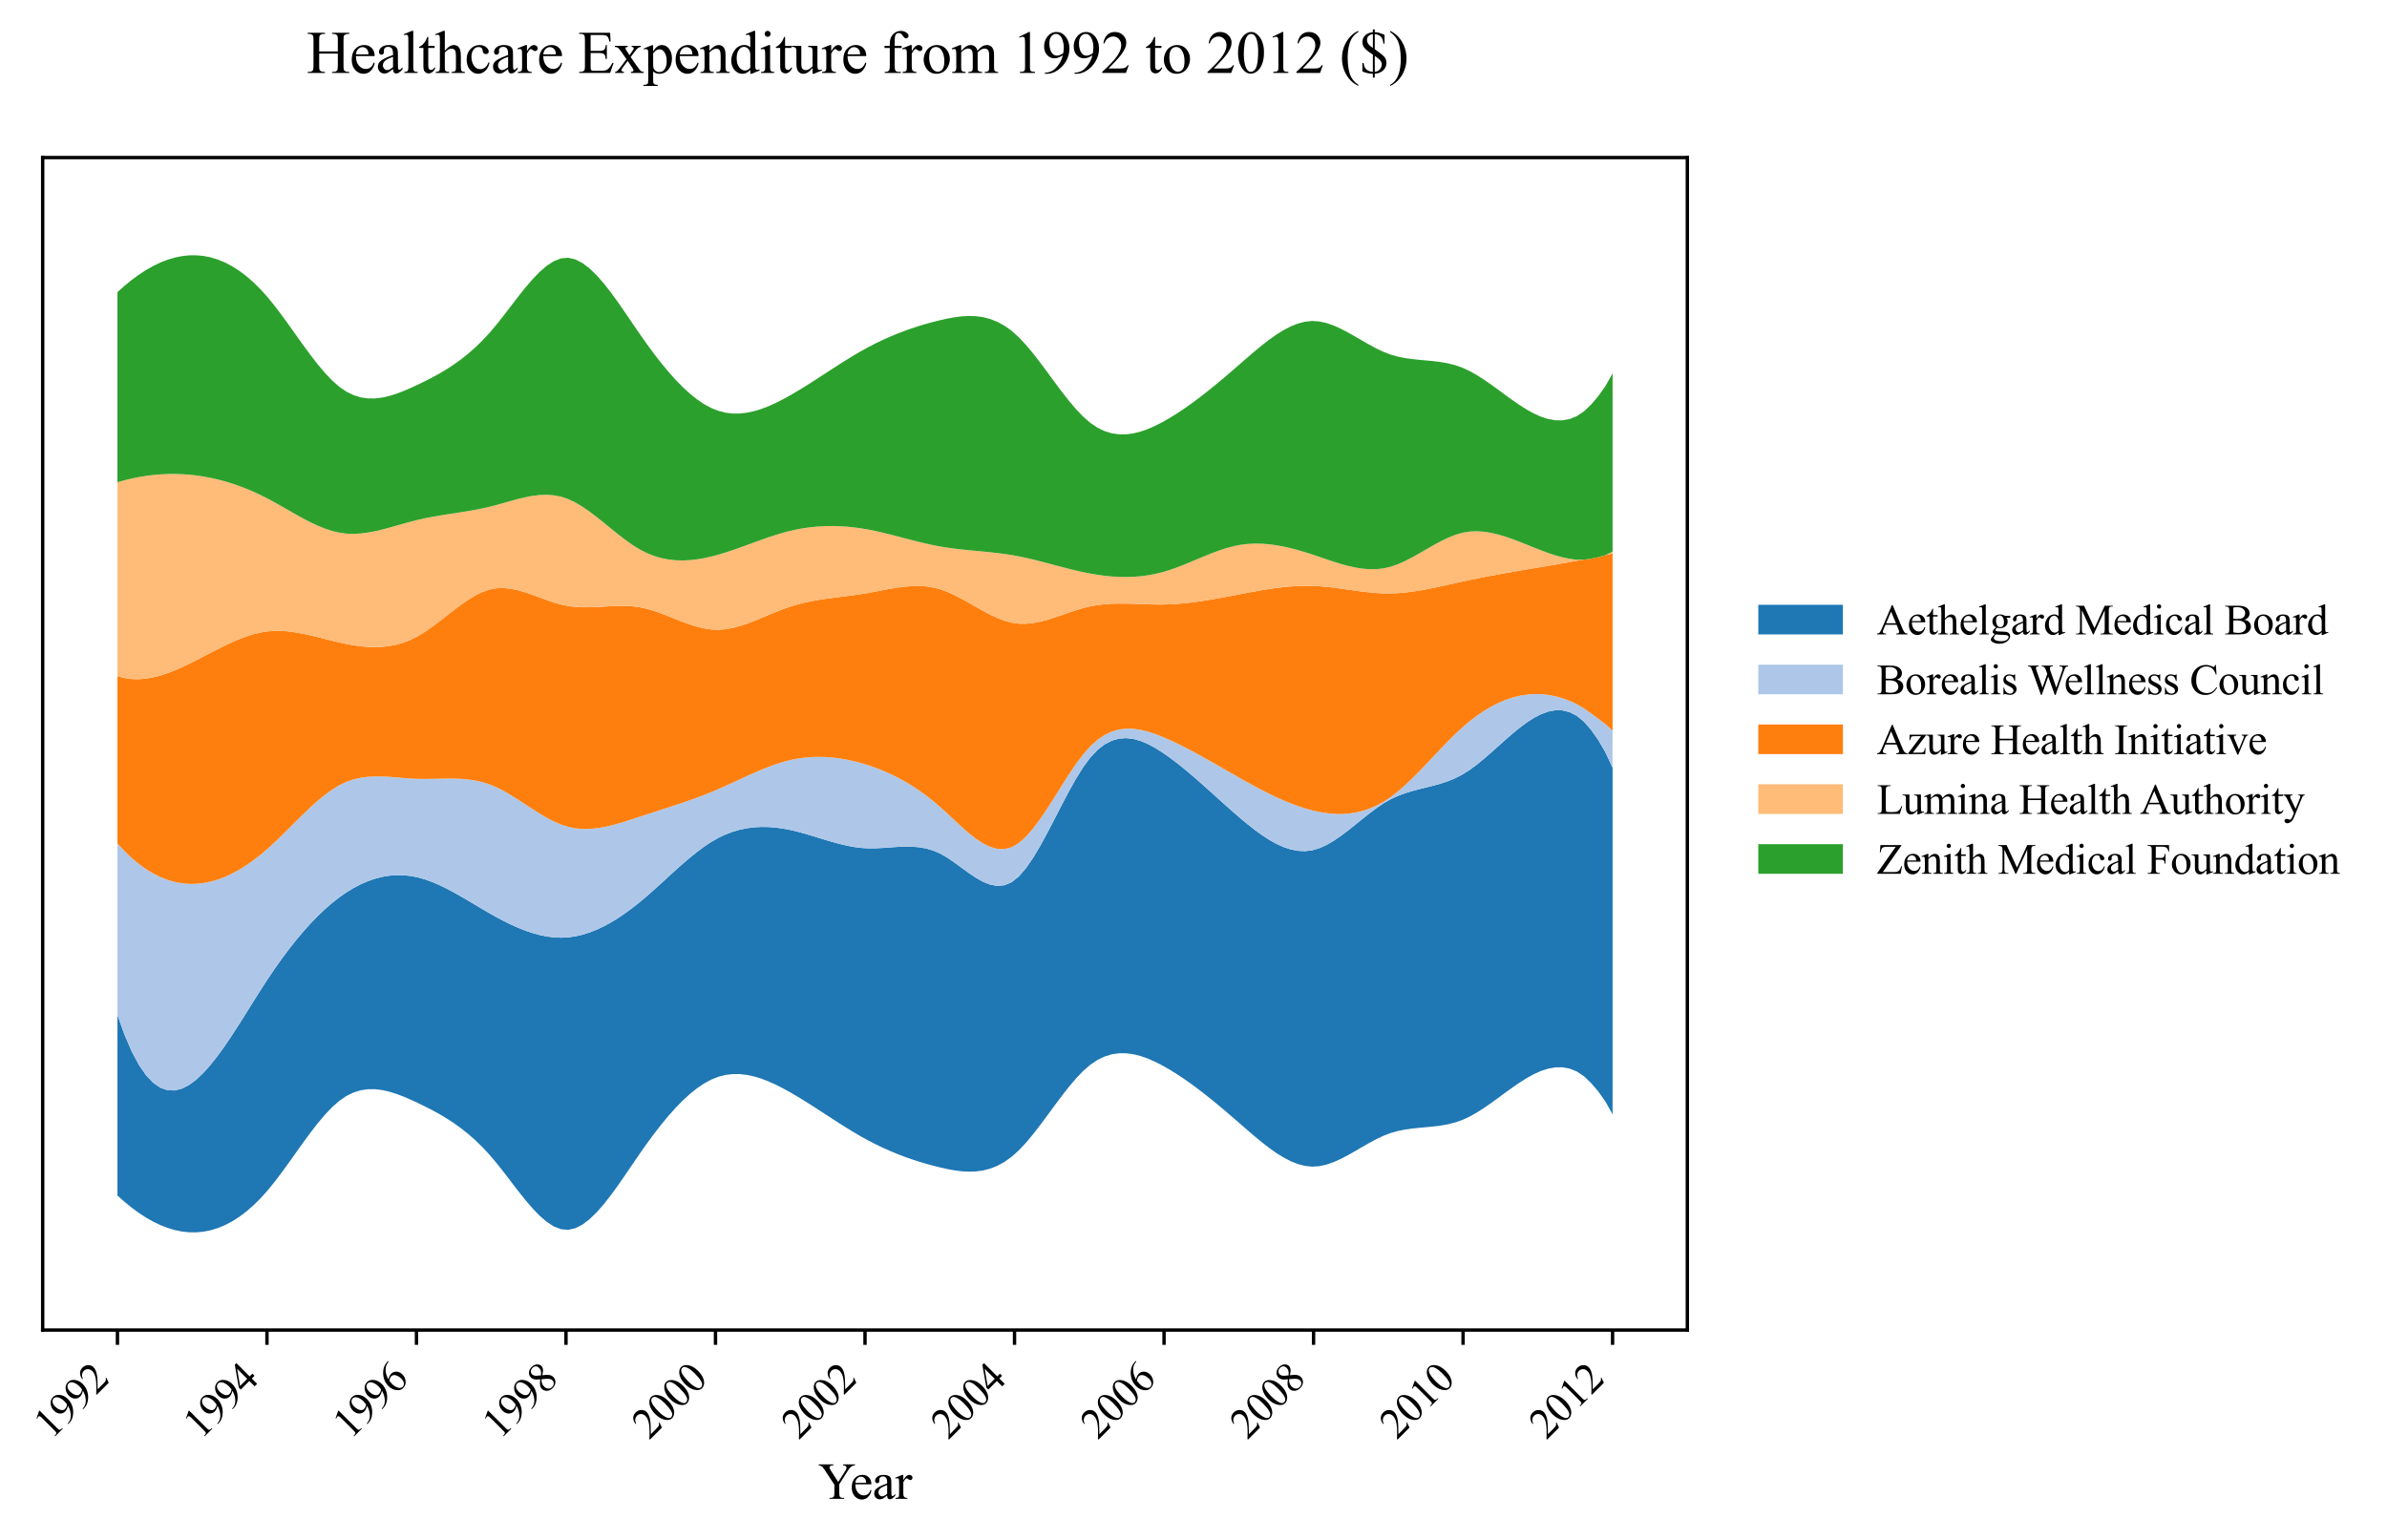 <?xml version="1.0" encoding="utf-8" standalone="no"?>
<!DOCTYPE svg PUBLIC "-//W3C//DTD SVG 1.1//EN"
  "http://www.w3.org/Graphics/SVG/1.1/DTD/svg11.dtd">
<svg xmlns:xlink="http://www.w3.org/1999/xlink" width="564.293pt" height="364.113pt" viewBox="0 0 564.293 364.113" xmlns="http://www.w3.org/2000/svg" version="1.1">
 <defs>
  <style type="text/css">*{stroke-linejoin: round; stroke-linecap: butt}</style>
 </defs>
 <g id="figure_1">
  <g id="patch_1">
   <path d="M 0 364.113 
L 564.293 364.113 
L 564.293 0 
L 0 0 
z
" style="fill: #ffffff"/>
  </g>
  <g id="axes_1">
   <g id="patch_2">
    <path d="M 10.092 314.449 
L 398.892 314.449 
L 398.892 37.249 
L 10.092 37.249 
z
" style="fill: #ffffff"/>
   </g>
   <g id="FillBetweenPolyCollection_1">
    <path d="M 27.765 239.946 
L 27.765 282.65 
L 29.456 284.152 
L 31.147 285.524 
L 32.838 286.762 
L 34.529 287.862 
L 36.221 288.82 
L 37.912 289.632 
L 39.603 290.293 
L 41.294 290.799 
L 42.985 291.147 
L 44.676 291.332 
L 46.368 291.349 
L 48.059 291.196 
L 49.75 290.867 
L 51.441 290.358 
L 53.132 289.666 
L 54.823 288.786 
L 56.515 287.714 
L 58.206 286.446 
L 59.897 284.977 
L 61.588 283.304 
L 63.279 281.422 
L 64.97 279.341 
L 66.662 277.107 
L 68.353 274.775 
L 70.044 272.399 
L 71.735 270.034 
L 73.426 267.734 
L 75.117 265.554 
L 76.809 263.548 
L 78.5 261.769 
L 80.191 260.274 
L 81.882 259.112 
L 83.573 258.285 
L 85.264 257.762 
L 86.956 257.512 
L 88.647 257.504 
L 90.338 257.706 
L 92.029 258.087 
L 93.72 258.615 
L 95.411 259.26 
L 97.103 259.989 
L 98.794 260.772 
L 100.485 261.589 
L 102.176 262.455 
L 103.867 263.383 
L 105.558 264.391 
L 107.25 265.493 
L 108.941 266.706 
L 110.632 268.046 
L 112.323 269.528 
L 114.014 271.169 
L 115.705 272.984 
L 117.397 274.983 
L 119.088 277.122 
L 120.779 279.329 
L 122.47 281.531 
L 124.161 283.657 
L 125.853 285.634 
L 127.544 287.39 
L 129.235 288.853 
L 130.926 289.95 
L 132.617 290.61 
L 134.308 290.76 
L 136 290.377 
L 137.691 289.513 
L 139.382 288.232 
L 141.073 286.595 
L 142.764 284.664 
L 144.455 282.501 
L 146.147 280.168 
L 147.838 277.728 
L 149.529 275.241 
L 151.22 272.77 
L 152.911 270.373 
L 154.602 268.076 
L 156.294 265.896 
L 157.985 263.849 
L 159.676 261.95 
L 161.367 260.215 
L 163.058 258.661 
L 164.749 257.303 
L 166.441 256.157 
L 168.132 255.24 
L 169.823 254.565 
L 171.514 254.135 
L 173.205 253.932 
L 174.896 253.937 
L 176.588 254.131 
L 178.279 254.495 
L 179.97 255.01 
L 181.661 255.658 
L 183.352 256.418 
L 185.043 257.272 
L 186.735 258.202 
L 188.426 259.189 
L 190.117 260.221 
L 191.808 261.286 
L 193.499 262.373 
L 195.19 263.472 
L 196.882 264.57 
L 198.573 265.657 
L 200.264 266.722 
L 201.955 267.752 
L 203.646 268.738 
L 205.338 269.668 
L 207.029 270.538 
L 208.72 271.349 
L 210.411 272.104 
L 212.102 272.805 
L 213.793 273.454 
L 215.485 274.053 
L 217.176 274.606 
L 218.867 275.113 
L 220.558 275.576 
L 222.249 276 
L 223.94 276.379 
L 225.632 276.69 
L 227.323 276.907 
L 229.014 277.002 
L 230.705 276.947 
L 232.396 276.717 
L 234.087 276.282 
L 235.779 275.616 
L 237.47 274.691 
L 239.161 273.481 
L 240.852 271.961 
L 242.543 270.157 
L 244.234 268.132 
L 245.926 265.95 
L 247.617 263.677 
L 249.308 261.376 
L 250.999 259.113 
L 252.69 256.95 
L 254.381 254.954 
L 256.073 253.189 
L 257.764 251.719 
L 259.455 250.585 
L 261.146 249.773 
L 262.837 249.256 
L 264.528 249.011 
L 266.22 249.012 
L 267.911 249.235 
L 269.602 249.654 
L 271.293 250.244 
L 272.984 250.981 
L 274.675 251.839 
L 276.367 252.794 
L 278.058 253.834 
L 279.749 254.95 
L 281.44 256.135 
L 283.131 257.383 
L 284.823 258.686 
L 286.514 260.036 
L 288.205 261.427 
L 289.896 262.851 
L 291.587 264.301 
L 293.278 265.769 
L 294.97 267.242 
L 296.661 268.69 
L 298.352 270.084 
L 300.043 271.395 
L 301.734 272.591 
L 303.425 273.643 
L 305.117 274.522 
L 306.808 275.197 
L 308.499 275.638 
L 310.19 275.816 
L 311.881 275.706 
L 313.572 275.335 
L 315.264 274.747 
L 316.955 273.99 
L 318.646 273.11 
L 320.337 272.154 
L 322.028 271.168 
L 323.719 270.198 
L 325.411 269.292 
L 327.102 268.495 
L 328.793 267.853 
L 330.484 267.38 
L 332.175 267.043 
L 333.866 266.805 
L 335.558 266.629 
L 337.249 266.476 
L 338.94 266.311 
L 340.631 266.096 
L 342.322 265.793 
L 344.013 265.365 
L 345.705 264.775 
L 347.396 263.996 
L 349.087 263.048 
L 350.778 261.969 
L 352.469 260.797 
L 354.16 259.571 
L 355.852 258.328 
L 357.543 257.105 
L 359.234 255.942 
L 360.925 254.876 
L 362.616 253.944 
L 364.307 253.186 
L 365.999 252.638 
L 367.69 252.339 
L 369.381 252.326 
L 371.072 252.639 
L 372.763 253.313 
L 374.455 254.45 
L 376.146 256.058 
L 377.837 258.041 
L 379.528 260.426 
L 381.219 263.453 
L 381.219 181.498 
L 381.219 181.498 
L 379.528 177.86 
L 377.837 174.961 
L 376.146 172.556 
L 374.455 170.614 
L 372.763 169.223 
L 371.072 168.369 
L 369.381 167.947 
L 367.69 167.915 
L 365.999 168.228 
L 364.307 168.842 
L 362.616 169.716 
L 360.925 170.804 
L 359.234 172.064 
L 357.543 173.453 
L 355.852 174.926 
L 354.16 176.44 
L 352.469 177.952 
L 350.778 179.418 
L 349.087 180.796 
L 347.396 182.04 
L 345.705 183.109 
L 344.013 183.977 
L 342.322 184.674 
L 340.631 185.241 
L 338.94 185.717 
L 337.249 186.143 
L 335.558 186.56 
L 333.866 187.007 
L 332.175 187.525 
L 330.484 188.154 
L 328.793 188.934 
L 327.102 189.902 
L 325.411 191.043 
L 323.719 192.309 
L 322.028 193.65 
L 320.337 195.018 
L 318.646 196.363 
L 316.955 197.636 
L 315.264 198.788 
L 313.572 199.77 
L 311.881 200.532 
L 310.19 201.027 
L 308.499 201.224 
L 306.808 201.144 
L 305.117 200.811 
L 303.425 200.25 
L 301.734 199.485 
L 300.043 198.543 
L 298.352 197.447 
L 296.661 196.224 
L 294.97 194.896 
L 293.278 193.491 
L 291.587 192.031 
L 289.896 190.534 
L 288.205 189.016 
L 286.514 187.49 
L 284.823 185.972 
L 283.131 184.474 
L 281.44 183.013 
L 279.749 181.602 
L 278.058 180.256 
L 276.367 178.99 
L 274.675 177.817 
L 272.984 176.762 
L 271.293 175.863 
L 269.602 175.16 
L 267.911 174.692 
L 266.22 174.5 
L 264.528 174.625 
L 262.837 175.104 
L 261.146 175.98 
L 259.455 177.291 
L 257.764 179.078 
L 256.073 181.364 
L 254.381 184.075 
L 252.69 187.093 
L 250.999 190.306 
L 249.308 193.598 
L 247.617 196.853 
L 245.926 199.957 
L 244.234 202.794 
L 242.543 205.251 
L 240.852 207.211 
L 239.161 208.562 
L 237.47 209.276 
L 235.779 209.438 
L 234.087 209.139 
L 232.396 208.469 
L 230.705 207.521 
L 229.014 206.385 
L 227.323 205.153 
L 225.632 203.916 
L 223.94 202.765 
L 222.249 201.791 
L 220.558 201.068 
L 218.867 200.581 
L 217.176 200.292 
L 215.485 200.163 
L 213.793 200.154 
L 212.102 200.227 
L 210.411 200.343 
L 208.72 200.463 
L 207.029 200.55 
L 205.338 200.564 
L 203.646 200.468 
L 201.955 200.252 
L 200.264 199.935 
L 198.573 199.539 
L 196.882 199.082 
L 195.19 198.584 
L 193.499 198.067 
L 191.808 197.55 
L 190.117 197.053 
L 188.426 196.596 
L 186.735 196.2 
L 185.043 195.882 
L 183.352 195.654 
L 181.661 195.522 
L 179.97 195.498 
L 178.279 195.589 
L 176.588 195.804 
L 174.896 196.152 
L 173.205 196.642 
L 171.514 197.283 
L 169.823 198.083 
L 168.132 199.05 
L 166.441 200.175 
L 164.749 201.431 
L 163.058 202.796 
L 161.367 204.243 
L 159.676 205.749 
L 157.985 207.289 
L 156.294 208.837 
L 154.602 210.37 
L 152.911 211.862 
L 151.22 213.289 
L 149.529 214.631 
L 147.838 215.878 
L 146.147 217.024 
L 144.455 218.061 
L 142.764 218.983 
L 141.073 219.782 
L 139.382 220.45 
L 137.691 220.982 
L 136 221.369 
L 134.308 221.605 
L 132.617 221.683 
L 130.926 221.608 
L 129.235 221.392 
L 127.544 221.045 
L 125.853 220.579 
L 124.161 220.005 
L 122.47 219.334 
L 120.779 218.577 
L 119.088 217.745 
L 117.397 216.85 
L 115.705 215.903 
L 114.014 214.917 
L 112.323 213.911 
L 110.632 212.904 
L 108.941 211.916 
L 107.25 210.964 
L 105.558 210.068 
L 103.867 209.248 
L 102.176 208.521 
L 100.485 207.908 
L 98.794 207.427 
L 97.103 207.096 
L 95.411 206.919 
L 93.72 206.895 
L 92.029 207.025 
L 90.338 207.307 
L 88.647 207.74 
L 86.956 208.325 
L 85.264 209.06 
L 83.573 209.944 
L 81.882 210.977 
L 80.191 212.158 
L 78.5 213.485 
L 76.809 214.956 
L 75.117 216.566 
L 73.426 218.314 
L 71.735 220.194 
L 70.044 222.205 
L 68.353 224.343 
L 66.662 226.605 
L 64.97 228.987 
L 63.279 231.486 
L 61.588 234.094 
L 59.897 236.774 
L 58.206 239.48 
L 56.515 242.166 
L 54.823 244.785 
L 53.132 247.291 
L 51.441 249.638 
L 49.75 251.781 
L 48.059 253.672 
L 46.368 255.265 
L 44.676 256.515 
L 42.985 257.375 
L 41.294 257.799 
L 39.603 257.74 
L 37.912 257.153 
L 36.221 255.992 
L 34.529 254.209 
L 32.838 251.759 
L 31.147 248.597 
L 29.456 244.674 
L 27.765 239.946 
z
" clip-path="url(#pee39e1f051)" style="fill: #1f77b4"/>
   </g>
   <g id="FillBetweenPolyCollection_2">
    <path d="M 27.765 199.433 
L 27.765 239.946 
L 29.456 244.674 
L 31.147 248.597 
L 32.838 251.759 
L 34.529 254.209 
L 36.221 255.992 
L 37.912 257.153 
L 39.603 257.74 
L 41.294 257.799 
L 42.985 257.375 
L 44.676 256.515 
L 46.368 255.265 
L 48.059 253.672 
L 49.75 251.781 
L 51.441 249.638 
L 53.132 247.291 
L 54.823 244.785 
L 56.515 242.166 
L 58.206 239.48 
L 59.897 236.774 
L 61.588 234.094 
L 63.279 231.486 
L 64.97 228.987 
L 66.662 226.605 
L 68.353 224.343 
L 70.044 222.205 
L 71.735 220.194 
L 73.426 218.314 
L 75.117 216.566 
L 76.809 214.956 
L 78.5 213.485 
L 80.191 212.158 
L 81.882 210.977 
L 83.573 209.944 
L 85.264 209.06 
L 86.956 208.325 
L 88.647 207.74 
L 90.338 207.307 
L 92.029 207.025 
L 93.72 206.895 
L 95.411 206.919 
L 97.103 207.096 
L 98.794 207.427 
L 100.485 207.908 
L 102.176 208.521 
L 103.867 209.248 
L 105.558 210.068 
L 107.25 210.964 
L 108.941 211.916 
L 110.632 212.904 
L 112.323 213.911 
L 114.014 214.917 
L 115.705 215.903 
L 117.397 216.85 
L 119.088 217.745 
L 120.779 218.577 
L 122.47 219.334 
L 124.161 220.005 
L 125.853 220.579 
L 127.544 221.045 
L 129.235 221.392 
L 130.926 221.608 
L 132.617 221.683 
L 134.308 221.605 
L 136 221.369 
L 137.691 220.982 
L 139.382 220.45 
L 141.073 219.782 
L 142.764 218.983 
L 144.455 218.061 
L 146.147 217.024 
L 147.838 215.878 
L 149.529 214.631 
L 151.22 213.289 
L 152.911 211.862 
L 154.602 210.37 
L 156.294 208.837 
L 157.985 207.289 
L 159.676 205.749 
L 161.367 204.243 
L 163.058 202.796 
L 164.749 201.431 
L 166.441 200.175 
L 168.132 199.05 
L 169.823 198.083 
L 171.514 197.283 
L 173.205 196.642 
L 174.896 196.152 
L 176.588 195.804 
L 178.279 195.589 
L 179.97 195.498 
L 181.661 195.522 
L 183.352 195.654 
L 185.043 195.882 
L 186.735 196.2 
L 188.426 196.596 
L 190.117 197.053 
L 191.808 197.55 
L 193.499 198.067 
L 195.19 198.584 
L 196.882 199.082 
L 198.573 199.539 
L 200.264 199.935 
L 201.955 200.252 
L 203.646 200.468 
L 205.338 200.564 
L 207.029 200.55 
L 208.72 200.463 
L 210.411 200.343 
L 212.102 200.227 
L 213.793 200.154 
L 215.485 200.163 
L 217.176 200.292 
L 218.867 200.581 
L 220.558 201.068 
L 222.249 201.791 
L 223.94 202.765 
L 225.632 203.916 
L 227.323 205.153 
L 229.014 206.385 
L 230.705 207.521 
L 232.396 208.469 
L 234.087 209.139 
L 235.779 209.438 
L 237.47 209.276 
L 239.161 208.562 
L 240.852 207.211 
L 242.543 205.251 
L 244.234 202.794 
L 245.926 199.957 
L 247.617 196.853 
L 249.308 193.598 
L 250.999 190.306 
L 252.69 187.093 
L 254.381 184.075 
L 256.073 181.364 
L 257.764 179.078 
L 259.455 177.291 
L 261.146 175.98 
L 262.837 175.104 
L 264.528 174.625 
L 266.22 174.5 
L 267.911 174.692 
L 269.602 175.16 
L 271.293 175.863 
L 272.984 176.762 
L 274.675 177.817 
L 276.367 178.99 
L 278.058 180.256 
L 279.749 181.602 
L 281.44 183.013 
L 283.131 184.474 
L 284.823 185.972 
L 286.514 187.49 
L 288.205 189.016 
L 289.896 190.534 
L 291.587 192.031 
L 293.278 193.491 
L 294.97 194.896 
L 296.661 196.224 
L 298.352 197.447 
L 300.043 198.543 
L 301.734 199.485 
L 303.425 200.25 
L 305.117 200.811 
L 306.808 201.144 
L 308.499 201.224 
L 310.19 201.027 
L 311.881 200.532 
L 313.572 199.77 
L 315.264 198.788 
L 316.955 197.636 
L 318.646 196.363 
L 320.337 195.018 
L 322.028 193.65 
L 323.719 192.309 
L 325.411 191.043 
L 327.102 189.902 
L 328.793 188.934 
L 330.484 188.154 
L 332.175 187.525 
L 333.866 187.007 
L 335.558 186.56 
L 337.249 186.143 
L 338.94 185.717 
L 340.631 185.241 
L 342.322 184.674 
L 344.013 183.977 
L 345.705 183.109 
L 347.396 182.04 
L 349.087 180.796 
L 350.778 179.418 
L 352.469 177.952 
L 354.16 176.44 
L 355.852 174.926 
L 357.543 173.453 
L 359.234 172.064 
L 360.925 170.804 
L 362.616 169.716 
L 364.307 168.842 
L 365.999 168.228 
L 367.69 167.915 
L 369.381 167.947 
L 371.072 168.369 
L 372.763 169.223 
L 374.455 170.614 
L 376.146 172.556 
L 377.837 174.961 
L 379.528 177.86 
L 381.219 181.498 
L 381.219 172.735 
L 381.219 172.735 
L 379.528 171.198 
L 377.837 169.91 
L 376.146 168.668 
L 374.455 167.481 
L 372.763 166.483 
L 371.072 165.701 
L 369.381 165.073 
L 367.69 164.598 
L 365.999 164.276 
L 364.307 164.105 
L 362.616 164.085 
L 360.925 164.215 
L 359.234 164.493 
L 357.543 164.92 
L 355.852 165.494 
L 354.16 166.214 
L 352.469 167.079 
L 350.778 168.089 
L 349.087 169.243 
L 347.396 170.539 
L 345.705 171.978 
L 344.013 173.55 
L 342.322 175.227 
L 340.631 176.975 
L 338.94 178.761 
L 337.249 180.551 
L 335.558 182.313 
L 333.866 184.013 
L 332.175 185.617 
L 330.484 187.093 
L 328.793 188.407 
L 327.102 189.528 
L 325.411 190.449 
L 323.719 191.182 
L 322.028 191.737 
L 320.337 192.125 
L 318.646 192.358 
L 316.955 192.446 
L 315.264 192.401 
L 313.572 192.233 
L 311.881 191.954 
L 310.19 191.574 
L 308.499 191.104 
L 306.808 190.551 
L 305.117 189.923 
L 303.425 189.227 
L 301.734 188.471 
L 300.043 187.662 
L 298.352 186.807 
L 296.661 185.914 
L 294.97 184.99 
L 293.278 184.044 
L 291.587 183.081 
L 289.896 182.11 
L 288.205 181.137 
L 286.514 180.17 
L 284.823 179.216 
L 283.131 178.281 
L 281.44 177.374 
L 279.749 176.5 
L 278.058 175.667 
L 276.367 174.883 
L 274.675 174.153 
L 272.984 173.496 
L 271.293 172.944 
L 269.602 172.531 
L 267.911 172.291 
L 266.22 172.258 
L 264.528 172.468 
L 262.837 172.954 
L 261.146 173.751 
L 259.455 174.892 
L 257.764 176.413 
L 256.073 178.333 
L 254.381 180.591 
L 252.69 183.091 
L 250.999 185.736 
L 249.308 188.431 
L 247.617 191.081 
L 245.926 193.589 
L 244.234 195.861 
L 242.543 197.8 
L 240.852 199.31 
L 239.161 200.298 
L 237.47 200.738 
L 235.779 200.689 
L 234.087 200.22 
L 232.396 199.396 
L 230.705 198.286 
L 229.014 196.956 
L 227.323 195.473 
L 225.632 193.903 
L 223.94 192.315 
L 222.249 190.774 
L 220.558 189.337 
L 218.867 188.014 
L 217.176 186.8 
L 215.485 185.69 
L 213.793 184.679 
L 212.102 183.762 
L 210.411 182.935 
L 208.72 182.193 
L 207.029 181.531 
L 205.338 180.945 
L 203.646 180.429 
L 201.955 179.983 
L 200.264 179.611 
L 198.573 179.316 
L 196.882 179.102 
L 195.19 178.972 
L 193.499 178.93 
L 191.808 178.979 
L 190.117 179.123 
L 188.426 179.366 
L 186.735 179.71 
L 185.043 180.157 
L 183.352 180.695 
L 181.661 181.309 
L 179.97 181.985 
L 178.279 182.709 
L 176.588 183.467 
L 174.896 184.244 
L 173.205 185.027 
L 171.514 185.801 
L 169.823 186.552 
L 168.132 187.266 
L 166.441 187.941 
L 164.749 188.581 
L 163.058 189.192 
L 161.367 189.779 
L 159.676 190.347 
L 157.985 190.901 
L 156.294 191.447 
L 154.602 191.99 
L 152.911 192.536 
L 151.22 193.089 
L 149.529 193.647 
L 147.838 194.193 
L 146.147 194.704 
L 144.455 195.158 
L 142.764 195.534 
L 141.073 195.81 
L 139.382 195.965 
L 137.691 195.976 
L 136 195.821 
L 134.308 195.48 
L 132.617 194.934 
L 130.926 194.199 
L 129.235 193.315 
L 127.544 192.318 
L 125.853 191.249 
L 124.161 190.144 
L 122.47 189.042 
L 120.779 187.981 
L 119.088 187.001 
L 117.397 186.138 
L 115.705 185.431 
L 114.014 184.899 
L 112.323 184.522 
L 110.632 184.274 
L 108.941 184.133 
L 107.25 184.072 
L 105.558 184.068 
L 103.867 184.097 
L 102.176 184.134 
L 100.485 184.155 
L 98.794 184.134 
L 97.103 184.053 
L 95.411 183.926 
L 93.72 183.783 
L 92.029 183.654 
L 90.338 183.569 
L 88.647 183.557 
L 86.956 183.649 
L 85.264 183.874 
L 83.573 184.263 
L 81.882 184.846 
L 80.191 185.651 
L 78.5 186.685 
L 76.809 187.914 
L 75.117 189.305 
L 73.426 190.823 
L 71.735 192.432 
L 70.044 194.099 
L 68.353 195.788 
L 66.662 197.465 
L 64.97 199.095 
L 63.279 200.644 
L 61.588 202.08 
L 59.897 203.392 
L 58.206 204.577 
L 56.515 205.63 
L 54.823 206.547 
L 53.132 207.325 
L 51.441 207.958 
L 49.75 208.444 
L 48.059 208.777 
L 46.368 208.955 
L 44.676 208.972 
L 42.985 208.825 
L 41.294 208.509 
L 39.603 208.021 
L 37.912 207.357 
L 36.221 206.511 
L 34.529 205.481 
L 32.838 204.263 
L 31.147 202.851 
L 29.456 201.243 
L 27.765 199.433 
z
" clip-path="url(#pee39e1f051)" style="fill: #aec7e8"/>
   </g>
   <g id="FillBetweenPolyCollection_3">
    <path d="M 27.765 159.848 
L 27.765 199.433 
L 29.456 201.243 
L 31.147 202.851 
L 32.838 204.263 
L 34.529 205.481 
L 36.221 206.511 
L 37.912 207.357 
L 39.603 208.021 
L 41.294 208.509 
L 42.985 208.825 
L 44.676 208.972 
L 46.368 208.955 
L 48.059 208.777 
L 49.75 208.444 
L 51.441 207.958 
L 53.132 207.325 
L 54.823 206.547 
L 56.515 205.63 
L 58.206 204.577 
L 59.897 203.392 
L 61.588 202.08 
L 63.279 200.644 
L 64.97 199.095 
L 66.662 197.465 
L 68.353 195.788 
L 70.044 194.099 
L 71.735 192.432 
L 73.426 190.823 
L 75.117 189.305 
L 76.809 187.914 
L 78.5 186.685 
L 80.191 185.651 
L 81.882 184.846 
L 83.573 184.263 
L 85.264 183.874 
L 86.956 183.649 
L 88.647 183.557 
L 90.338 183.569 
L 92.029 183.654 
L 93.72 183.783 
L 95.411 183.926 
L 97.103 184.053 
L 98.794 184.134 
L 100.485 184.155 
L 102.176 184.134 
L 103.867 184.097 
L 105.558 184.068 
L 107.25 184.072 
L 108.941 184.133 
L 110.632 184.274 
L 112.323 184.522 
L 114.014 184.899 
L 115.705 185.431 
L 117.397 186.138 
L 119.088 187.001 
L 120.779 187.981 
L 122.47 189.042 
L 124.161 190.144 
L 125.853 191.249 
L 127.544 192.318 
L 129.235 193.315 
L 130.926 194.199 
L 132.617 194.934 
L 134.308 195.48 
L 136 195.821 
L 137.691 195.976 
L 139.382 195.965 
L 141.073 195.81 
L 142.764 195.534 
L 144.455 195.158 
L 146.147 194.704 
L 147.838 194.193 
L 149.529 193.647 
L 151.22 193.089 
L 152.911 192.536 
L 154.602 191.99 
L 156.294 191.447 
L 157.985 190.901 
L 159.676 190.347 
L 161.367 189.779 
L 163.058 189.192 
L 164.749 188.581 
L 166.441 187.941 
L 168.132 187.266 
L 169.823 186.552 
L 171.514 185.801 
L 173.205 185.027 
L 174.896 184.244 
L 176.588 183.467 
L 178.279 182.709 
L 179.97 181.985 
L 181.661 181.309 
L 183.352 180.695 
L 185.043 180.157 
L 186.735 179.71 
L 188.426 179.366 
L 190.117 179.123 
L 191.808 178.979 
L 193.499 178.93 
L 195.19 178.972 
L 196.882 179.102 
L 198.573 179.316 
L 200.264 179.611 
L 201.955 179.983 
L 203.646 180.429 
L 205.338 180.945 
L 207.029 181.531 
L 208.72 182.193 
L 210.411 182.935 
L 212.102 183.762 
L 213.793 184.679 
L 215.485 185.69 
L 217.176 186.8 
L 218.867 188.014 
L 220.558 189.337 
L 222.249 190.774 
L 223.94 192.315 
L 225.632 193.903 
L 227.323 195.473 
L 229.014 196.956 
L 230.705 198.286 
L 232.396 199.396 
L 234.087 200.22 
L 235.779 200.689 
L 237.47 200.738 
L 239.161 200.298 
L 240.852 199.31 
L 242.543 197.8 
L 244.234 195.861 
L 245.926 193.589 
L 247.617 191.081 
L 249.308 188.431 
L 250.999 185.736 
L 252.69 183.091 
L 254.381 180.591 
L 256.073 178.333 
L 257.764 176.413 
L 259.455 174.892 
L 261.146 173.751 
L 262.837 172.954 
L 264.528 172.468 
L 266.22 172.258 
L 267.911 172.291 
L 269.602 172.531 
L 271.293 172.944 
L 272.984 173.496 
L 274.675 174.153 
L 276.367 174.883 
L 278.058 175.667 
L 279.749 176.5 
L 281.44 177.374 
L 283.131 178.281 
L 284.823 179.216 
L 286.514 180.17 
L 288.205 181.137 
L 289.896 182.11 
L 291.587 183.081 
L 293.278 184.044 
L 294.97 184.99 
L 296.661 185.914 
L 298.352 186.807 
L 300.043 187.662 
L 301.734 188.471 
L 303.425 189.227 
L 305.117 189.923 
L 306.808 190.551 
L 308.499 191.104 
L 310.19 191.574 
L 311.881 191.954 
L 313.572 192.233 
L 315.264 192.401 
L 316.955 192.446 
L 318.646 192.358 
L 320.337 192.125 
L 322.028 191.737 
L 323.719 191.182 
L 325.411 190.449 
L 327.102 189.528 
L 328.793 188.407 
L 330.484 187.093 
L 332.175 185.617 
L 333.866 184.013 
L 335.558 182.313 
L 337.249 180.551 
L 338.94 178.761 
L 340.631 176.975 
L 342.322 175.227 
L 344.013 173.55 
L 345.705 171.978 
L 347.396 170.539 
L 349.087 169.243 
L 350.778 168.089 
L 352.469 167.079 
L 354.16 166.214 
L 355.852 165.494 
L 357.543 164.92 
L 359.234 164.493 
L 360.925 164.215 
L 362.616 164.085 
L 364.307 164.105 
L 365.999 164.276 
L 367.69 164.598 
L 369.381 165.073 
L 371.072 165.701 
L 372.763 166.483 
L 374.455 167.481 
L 376.146 168.668 
L 377.837 169.91 
L 379.528 171.198 
L 381.219 172.735 
L 381.219 130.844 
L 381.219 130.844 
L 379.528 131.246 
L 377.837 131.722 
L 376.146 132.072 
L 374.455 132.308 
L 372.763 132.566 
L 371.072 132.876 
L 369.381 133.178 
L 367.69 133.474 
L 365.999 133.765 
L 364.307 134.053 
L 362.616 134.34 
L 360.925 134.627 
L 359.234 134.915 
L 357.543 135.207 
L 355.852 135.505 
L 354.16 135.808 
L 352.469 136.12 
L 350.778 136.442 
L 349.087 136.775 
L 347.396 137.121 
L 345.705 137.482 
L 344.013 137.857 
L 342.322 138.236 
L 340.631 138.612 
L 338.94 138.973 
L 337.249 139.31 
L 335.558 139.613 
L 333.866 139.872 
L 332.175 140.079 
L 330.484 140.222 
L 328.793 140.292 
L 327.102 140.28 
L 325.411 140.193 
L 323.719 140.045 
L 322.028 139.851 
L 320.337 139.627 
L 318.646 139.388 
L 316.955 139.149 
L 315.264 138.925 
L 313.572 138.732 
L 311.881 138.586 
L 310.19 138.5 
L 308.499 138.485 
L 306.808 138.536 
L 305.117 138.644 
L 303.425 138.804 
L 301.734 139.008 
L 300.043 139.249 
L 298.352 139.521 
L 296.661 139.817 
L 294.97 140.129 
L 293.278 140.45 
L 291.587 140.775 
L 289.896 141.096 
L 288.205 141.408 
L 286.514 141.705 
L 284.823 141.983 
L 283.131 142.236 
L 281.44 142.457 
L 279.749 142.642 
L 278.058 142.784 
L 276.367 142.879 
L 274.675 142.921 
L 272.984 142.912 
L 271.293 142.869 
L 269.602 142.808 
L 267.911 142.746 
L 266.22 142.702 
L 264.528 142.692 
L 262.837 142.734 
L 261.146 142.844 
L 259.455 143.041 
L 257.764 143.34 
L 256.073 143.755 
L 254.381 144.263 
L 252.69 144.828 
L 250.999 145.417 
L 249.308 145.992 
L 247.617 146.52 
L 245.926 146.965 
L 244.234 147.292 
L 242.543 147.466 
L 240.852 147.451 
L 239.161 147.213 
L 237.47 146.749 
L 235.779 146.1 
L 234.087 145.308 
L 232.396 144.414 
L 230.705 143.462 
L 229.014 142.494 
L 227.323 141.551 
L 225.632 140.677 
L 223.94 139.914 
L 222.249 139.303 
L 220.558 138.878 
L 218.867 138.629 
L 217.176 138.532 
L 215.485 138.564 
L 213.793 138.702 
L 212.102 138.922 
L 210.411 139.201 
L 208.72 139.516 
L 207.029 139.844 
L 205.338 140.161 
L 203.646 140.446 
L 201.955 140.692 
L 200.264 140.914 
L 198.573 141.124 
L 196.882 141.337 
L 195.19 141.566 
L 193.499 141.825 
L 191.808 142.127 
L 190.117 142.485 
L 188.426 142.915 
L 186.735 143.428 
L 185.043 144.032 
L 183.352 144.701 
L 181.661 145.407 
L 179.97 146.12 
L 178.279 146.81 
L 176.588 147.447 
L 174.896 148.003 
L 173.205 148.447 
L 171.514 148.75 
L 169.823 148.882 
L 168.132 148.817 
L 166.441 148.561 
L 164.749 148.149 
L 163.058 147.619 
L 161.367 147.004 
L 159.676 146.342 
L 157.985 145.667 
L 156.294 145.016 
L 154.602 144.423 
L 152.911 143.925 
L 151.22 143.558 
L 149.529 143.339 
L 147.838 143.246 
L 146.147 143.247 
L 144.455 143.31 
L 142.764 143.406 
L 141.073 143.503 
L 139.382 143.57 
L 137.691 143.576 
L 136 143.49 
L 134.308 143.281 
L 132.617 142.923 
L 130.926 142.433 
L 129.235 141.854 
L 127.544 141.232 
L 125.853 140.611 
L 124.161 140.035 
L 122.47 139.547 
L 120.779 139.193 
L 119.088 139.017 
L 117.397 139.063 
L 115.705 139.375 
L 114.014 139.968 
L 112.323 140.801 
L 110.632 141.826 
L 108.941 142.995 
L 107.25 144.262 
L 105.558 145.578 
L 103.867 146.896 
L 102.176 148.168 
L 100.485 149.346 
L 98.794 150.383 
L 97.103 151.236 
L 95.411 151.903 
L 93.72 152.397 
L 92.029 152.733 
L 90.338 152.926 
L 88.647 152.99 
L 86.956 152.939 
L 85.264 152.788 
L 83.573 152.551 
L 81.882 152.243 
L 80.191 151.879 
L 78.5 151.474 
L 76.809 151.048 
L 75.117 150.621 
L 73.426 150.213 
L 71.735 149.843 
L 70.044 149.532 
L 68.353 149.298 
L 66.662 149.162 
L 64.97 149.143 
L 63.279 149.261 
L 61.588 149.531 
L 59.897 149.943 
L 58.206 150.478 
L 56.515 151.118 
L 54.823 151.843 
L 53.132 152.636 
L 51.441 153.476 
L 49.75 154.347 
L 48.059 155.228 
L 46.368 156.102 
L 44.676 156.949 
L 42.985 157.751 
L 41.294 158.489 
L 39.603 159.144 
L 37.912 159.698 
L 36.221 160.133 
L 34.529 160.428 
L 32.838 160.566 
L 31.147 160.528 
L 29.456 160.295 
L 27.765 159.848 
z
" clip-path="url(#pee39e1f051)" style="fill: #ff7f0e"/>
   </g>
   <g id="FillBetweenPolyCollection_4">
    <path d="M 27.765 114.003 
L 27.765 159.848 
L 29.456 160.295 
L 31.147 160.528 
L 32.838 160.566 
L 34.529 160.428 
L 36.221 160.133 
L 37.912 159.698 
L 39.603 159.144 
L 41.294 158.489 
L 42.985 157.751 
L 44.676 156.949 
L 46.368 156.102 
L 48.059 155.228 
L 49.75 154.347 
L 51.441 153.476 
L 53.132 152.636 
L 54.823 151.843 
L 56.515 151.118 
L 58.206 150.478 
L 59.897 149.943 
L 61.588 149.531 
L 63.279 149.261 
L 64.97 149.143 
L 66.662 149.162 
L 68.353 149.298 
L 70.044 149.532 
L 71.735 149.843 
L 73.426 150.213 
L 75.117 150.621 
L 76.809 151.048 
L 78.5 151.474 
L 80.191 151.879 
L 81.882 152.243 
L 83.573 152.551 
L 85.264 152.788 
L 86.956 152.939 
L 88.647 152.99 
L 90.338 152.926 
L 92.029 152.733 
L 93.72 152.397 
L 95.411 151.903 
L 97.103 151.236 
L 98.794 150.383 
L 100.485 149.346 
L 102.176 148.168 
L 103.867 146.896 
L 105.558 145.578 
L 107.25 144.262 
L 108.941 142.995 
L 110.632 141.826 
L 112.323 140.801 
L 114.014 139.968 
L 115.705 139.375 
L 117.397 139.063 
L 119.088 139.017 
L 120.779 139.193 
L 122.47 139.547 
L 124.161 140.035 
L 125.853 140.611 
L 127.544 141.232 
L 129.235 141.854 
L 130.926 142.433 
L 132.617 142.923 
L 134.308 143.281 
L 136 143.49 
L 137.691 143.576 
L 139.382 143.57 
L 141.073 143.503 
L 142.764 143.406 
L 144.455 143.31 
L 146.147 143.247 
L 147.838 143.246 
L 149.529 143.339 
L 151.22 143.558 
L 152.911 143.925 
L 154.602 144.423 
L 156.294 145.016 
L 157.985 145.667 
L 159.676 146.342 
L 161.367 147.004 
L 163.058 147.619 
L 164.749 148.149 
L 166.441 148.561 
L 168.132 148.817 
L 169.823 148.882 
L 171.514 148.75 
L 173.205 148.447 
L 174.896 148.003 
L 176.588 147.447 
L 178.279 146.81 
L 179.97 146.12 
L 181.661 145.407 
L 183.352 144.701 
L 185.043 144.032 
L 186.735 143.428 
L 188.426 142.915 
L 190.117 142.485 
L 191.808 142.127 
L 193.499 141.825 
L 195.19 141.566 
L 196.882 141.337 
L 198.573 141.124 
L 200.264 140.914 
L 201.955 140.692 
L 203.646 140.446 
L 205.338 140.161 
L 207.029 139.844 
L 208.72 139.516 
L 210.411 139.201 
L 212.102 138.922 
L 213.793 138.702 
L 215.485 138.564 
L 217.176 138.532 
L 218.867 138.629 
L 220.558 138.878 
L 222.249 139.303 
L 223.94 139.914 
L 225.632 140.677 
L 227.323 141.551 
L 229.014 142.494 
L 230.705 143.462 
L 232.396 144.414 
L 234.087 145.308 
L 235.779 146.1 
L 237.47 146.749 
L 239.161 147.213 
L 240.852 147.451 
L 242.543 147.466 
L 244.234 147.292 
L 245.926 146.965 
L 247.617 146.52 
L 249.308 145.992 
L 250.999 145.417 
L 252.69 144.828 
L 254.381 144.263 
L 256.073 143.755 
L 257.764 143.34 
L 259.455 143.041 
L 261.146 142.844 
L 262.837 142.734 
L 264.528 142.692 
L 266.22 142.702 
L 267.911 142.746 
L 269.602 142.808 
L 271.293 142.869 
L 272.984 142.912 
L 274.675 142.921 
L 276.367 142.879 
L 278.058 142.784 
L 279.749 142.642 
L 281.44 142.457 
L 283.131 142.236 
L 284.823 141.983 
L 286.514 141.705 
L 288.205 141.408 
L 289.896 141.096 
L 291.587 140.775 
L 293.278 140.45 
L 294.97 140.129 
L 296.661 139.817 
L 298.352 139.521 
L 300.043 139.249 
L 301.734 139.008 
L 303.425 138.804 
L 305.117 138.644 
L 306.808 138.536 
L 308.499 138.485 
L 310.19 138.5 
L 311.881 138.586 
L 313.572 138.732 
L 315.264 138.925 
L 316.955 139.149 
L 318.646 139.388 
L 320.337 139.627 
L 322.028 139.851 
L 323.719 140.045 
L 325.411 140.193 
L 327.102 140.28 
L 328.793 140.292 
L 330.484 140.222 
L 332.175 140.079 
L 333.866 139.872 
L 335.558 139.613 
L 337.249 139.31 
L 338.94 138.973 
L 340.631 138.612 
L 342.322 138.236 
L 344.013 137.857 
L 345.705 137.482 
L 347.396 137.121 
L 349.087 136.775 
L 350.778 136.442 
L 352.469 136.12 
L 354.16 135.808 
L 355.852 135.505 
L 357.543 135.207 
L 359.234 134.915 
L 360.925 134.627 
L 362.616 134.34 
L 364.307 134.053 
L 365.999 133.765 
L 367.69 133.474 
L 369.381 133.178 
L 371.072 132.876 
L 372.763 132.566 
L 374.455 132.308 
L 376.146 132.072 
L 377.837 131.722 
L 379.528 131.246 
L 381.219 130.844 
L 381.219 130.416 
L 381.219 130.416 
L 379.528 131.246 
L 377.837 131.722 
L 376.146 132.072 
L 374.455 132.308 
L 372.763 132.322 
L 371.072 132.11 
L 369.381 131.758 
L 367.69 131.29 
L 365.999 130.732 
L 364.307 130.107 
L 362.616 129.441 
L 360.925 128.759 
L 359.234 128.085 
L 357.543 127.444 
L 355.852 126.861 
L 354.16 126.36 
L 352.469 125.966 
L 350.778 125.703 
L 349.087 125.598 
L 347.396 125.674 
L 345.705 125.955 
L 344.013 126.453 
L 342.322 127.132 
L 340.631 127.949 
L 338.94 128.863 
L 337.249 129.83 
L 335.558 130.807 
L 333.866 131.753 
L 332.175 132.624 
L 330.484 133.377 
L 328.793 133.971 
L 327.102 134.365 
L 325.411 134.557 
L 323.719 134.571 
L 322.028 134.429 
L 320.337 134.156 
L 318.646 133.775 
L 316.955 133.31 
L 315.264 132.783 
L 313.572 132.22 
L 311.881 131.643 
L 310.19 131.076 
L 308.499 130.539 
L 306.808 130.043 
L 305.117 129.598 
L 303.425 129.216 
L 301.734 128.905 
L 300.043 128.677 
L 298.352 128.542 
L 296.661 128.51 
L 294.97 128.592 
L 293.278 128.797 
L 291.587 129.135 
L 289.896 129.591 
L 288.205 130.145 
L 286.514 130.772 
L 284.823 131.45 
L 283.131 132.156 
L 281.44 132.868 
L 279.749 133.561 
L 278.058 134.214 
L 276.367 134.804 
L 274.675 135.307 
L 272.984 135.711 
L 271.293 136.019 
L 269.602 136.235 
L 267.911 136.365 
L 266.22 136.414 
L 264.528 136.386 
L 262.837 136.286 
L 261.146 136.12 
L 259.455 135.891 
L 257.764 135.605 
L 256.073 135.268 
L 254.381 134.887 
L 252.69 134.474 
L 250.999 134.038 
L 249.308 133.59 
L 247.617 133.14 
L 245.926 132.699 
L 244.234 132.275 
L 242.543 131.881 
L 240.852 131.525 
L 239.161 131.218 
L 237.47 130.961 
L 235.779 130.745 
L 234.087 130.558 
L 232.396 130.391 
L 230.705 130.232 
L 229.014 130.071 
L 227.323 129.898 
L 225.632 129.702 
L 223.94 129.473 
L 222.249 129.199 
L 220.558 128.873 
L 218.867 128.502 
L 217.176 128.097 
L 215.485 127.669 
L 213.793 127.228 
L 212.102 126.785 
L 210.411 126.351 
L 208.72 125.936 
L 207.029 125.553 
L 205.338 125.21 
L 203.646 124.92 
L 201.955 124.687 
L 200.264 124.515 
L 198.573 124.405 
L 196.882 124.359 
L 195.19 124.378 
L 193.499 124.465 
L 191.808 124.62 
L 190.117 124.847 
L 188.426 125.146 
L 186.735 125.52 
L 185.043 125.967 
L 183.352 126.475 
L 181.661 127.032 
L 179.97 127.623 
L 178.279 128.235 
L 176.588 128.854 
L 174.896 129.466 
L 173.205 130.058 
L 171.514 130.616 
L 169.823 131.126 
L 168.132 131.574 
L 166.441 131.949 
L 164.749 132.236 
L 163.058 132.423 
L 161.367 132.498 
L 159.676 132.449 
L 157.985 132.261 
L 156.294 131.924 
L 154.602 131.424 
L 152.911 130.748 
L 151.22 129.885 
L 149.529 128.835 
L 147.838 127.637 
L 146.147 126.334 
L 144.455 124.971 
L 142.764 123.592 
L 141.073 122.239 
L 139.382 120.958 
L 137.691 119.791 
L 136 118.783 
L 134.308 117.978 
L 132.617 117.416 
L 130.926 117.091 
L 129.235 116.973 
L 127.544 117.032 
L 125.853 117.238 
L 124.161 117.558 
L 122.47 117.963 
L 120.779 118.422 
L 119.088 118.904 
L 117.397 119.379 
L 115.705 119.815 
L 114.014 120.195 
L 112.323 120.529 
L 110.632 120.827 
L 108.941 121.101 
L 107.25 121.363 
L 105.558 121.624 
L 103.867 121.896 
L 102.176 122.19 
L 100.485 122.518 
L 98.794 122.892 
L 97.103 123.319 
L 95.411 123.786 
L 93.72 124.271 
L 92.029 124.748 
L 90.338 125.195 
L 88.647 125.589 
L 86.956 125.905 
L 85.264 126.12 
L 83.573 126.211 
L 81.882 126.154 
L 80.191 125.925 
L 78.5 125.521 
L 76.809 124.962 
L 75.117 124.274 
L 73.426 123.481 
L 71.735 122.607 
L 70.044 121.677 
L 68.353 120.714 
L 66.662 119.744 
L 64.97 118.79 
L 63.279 117.877 
L 61.588 117.027 
L 59.897 116.244 
L 58.206 115.529 
L 56.515 114.881 
L 54.823 114.3 
L 53.132 113.786 
L 51.441 113.339 
L 49.75 112.959 
L 48.059 112.645 
L 46.368 112.397 
L 44.676 112.216 
L 42.985 112.101 
L 41.294 112.051 
L 39.603 112.067 
L 37.912 112.148 
L 36.221 112.295 
L 34.529 112.507 
L 32.838 112.784 
L 31.147 113.126 
L 29.456 113.532 
L 27.765 114.003 
z
" clip-path="url(#pee39e1f051)" style="fill: #ffbb78"/>
   </g>
   <g id="FillBetweenPolyCollection_5">
    <path d="M 27.765 69.049 
L 27.765 114.003 
L 29.456 113.532 
L 31.147 113.126 
L 32.838 112.784 
L 34.529 112.507 
L 36.221 112.295 
L 37.912 112.148 
L 39.603 112.067 
L 41.294 112.051 
L 42.985 112.101 
L 44.676 112.216 
L 46.368 112.397 
L 48.059 112.645 
L 49.75 112.959 
L 51.441 113.339 
L 53.132 113.786 
L 54.823 114.3 
L 56.515 114.881 
L 58.206 115.529 
L 59.897 116.244 
L 61.588 117.027 
L 63.279 117.877 
L 64.97 118.79 
L 66.662 119.744 
L 68.353 120.714 
L 70.044 121.677 
L 71.735 122.607 
L 73.426 123.481 
L 75.117 124.274 
L 76.809 124.962 
L 78.5 125.521 
L 80.191 125.925 
L 81.882 126.154 
L 83.573 126.211 
L 85.264 126.12 
L 86.956 125.905 
L 88.647 125.589 
L 90.338 125.195 
L 92.029 124.748 
L 93.72 124.271 
L 95.411 123.786 
L 97.103 123.319 
L 98.794 122.892 
L 100.485 122.518 
L 102.176 122.19 
L 103.867 121.896 
L 105.558 121.624 
L 107.25 121.363 
L 108.941 121.101 
L 110.632 120.827 
L 112.323 120.529 
L 114.014 120.195 
L 115.705 119.815 
L 117.397 119.379 
L 119.088 118.904 
L 120.779 118.422 
L 122.47 117.963 
L 124.161 117.558 
L 125.853 117.238 
L 127.544 117.032 
L 129.235 116.973 
L 130.926 117.091 
L 132.617 117.416 
L 134.308 117.978 
L 136 118.783 
L 137.691 119.791 
L 139.382 120.958 
L 141.073 122.239 
L 142.764 123.592 
L 144.455 124.971 
L 146.147 126.334 
L 147.838 127.637 
L 149.529 128.835 
L 151.22 129.885 
L 152.911 130.748 
L 154.602 131.424 
L 156.294 131.924 
L 157.985 132.261 
L 159.676 132.449 
L 161.367 132.498 
L 163.058 132.423 
L 164.749 132.236 
L 166.441 131.949 
L 168.132 131.574 
L 169.823 131.126 
L 171.514 130.616 
L 173.205 130.058 
L 174.896 129.466 
L 176.588 128.854 
L 178.279 128.235 
L 179.97 127.623 
L 181.661 127.032 
L 183.352 126.475 
L 185.043 125.967 
L 186.735 125.52 
L 188.426 125.146 
L 190.117 124.847 
L 191.808 124.62 
L 193.499 124.465 
L 195.19 124.378 
L 196.882 124.359 
L 198.573 124.405 
L 200.264 124.515 
L 201.955 124.687 
L 203.646 124.92 
L 205.338 125.21 
L 207.029 125.553 
L 208.72 125.936 
L 210.411 126.351 
L 212.102 126.785 
L 213.793 127.228 
L 215.485 127.669 
L 217.176 128.097 
L 218.867 128.502 
L 220.558 128.873 
L 222.249 129.199 
L 223.94 129.473 
L 225.632 129.702 
L 227.323 129.898 
L 229.014 130.071 
L 230.705 130.232 
L 232.396 130.391 
L 234.087 130.558 
L 235.779 130.745 
L 237.47 130.961 
L 239.161 131.218 
L 240.852 131.525 
L 242.543 131.881 
L 244.234 132.275 
L 245.926 132.699 
L 247.617 133.14 
L 249.308 133.59 
L 250.999 134.038 
L 252.69 134.474 
L 254.381 134.887 
L 256.073 135.268 
L 257.764 135.605 
L 259.455 135.891 
L 261.146 136.12 
L 262.837 136.286 
L 264.528 136.386 
L 266.22 136.414 
L 267.911 136.365 
L 269.602 136.235 
L 271.293 136.019 
L 272.984 135.711 
L 274.675 135.307 
L 276.367 134.804 
L 278.058 134.214 
L 279.749 133.561 
L 281.44 132.868 
L 283.131 132.156 
L 284.823 131.45 
L 286.514 130.772 
L 288.205 130.145 
L 289.896 129.591 
L 291.587 129.135 
L 293.278 128.797 
L 294.97 128.592 
L 296.661 128.51 
L 298.352 128.542 
L 300.043 128.677 
L 301.734 128.905 
L 303.425 129.216 
L 305.117 129.598 
L 306.808 130.043 
L 308.499 130.539 
L 310.19 131.076 
L 311.881 131.643 
L 313.572 132.22 
L 315.264 132.783 
L 316.955 133.31 
L 318.646 133.775 
L 320.337 134.156 
L 322.028 134.429 
L 323.719 134.571 
L 325.411 134.557 
L 327.102 134.365 
L 328.793 133.971 
L 330.484 133.377 
L 332.175 132.624 
L 333.866 131.753 
L 335.558 130.807 
L 337.249 129.83 
L 338.94 128.863 
L 340.631 127.949 
L 342.322 127.132 
L 344.013 126.453 
L 345.705 125.955 
L 347.396 125.674 
L 349.087 125.598 
L 350.778 125.703 
L 352.469 125.966 
L 354.16 126.36 
L 355.852 126.861 
L 357.543 127.444 
L 359.234 128.085 
L 360.925 128.759 
L 362.616 129.441 
L 364.307 130.107 
L 365.999 130.732 
L 367.69 131.29 
L 369.381 131.758 
L 371.072 132.11 
L 372.763 132.322 
L 374.455 132.308 
L 376.146 132.072 
L 377.837 131.722 
L 379.528 131.246 
L 381.219 130.416 
L 381.219 88.246 
L 381.219 88.246 
L 379.528 91.273 
L 377.837 93.658 
L 376.146 95.641 
L 374.455 97.249 
L 372.763 98.385 
L 371.072 99.06 
L 369.381 99.372 
L 367.69 99.36 
L 365.999 99.061 
L 364.307 98.513 
L 362.616 97.754 
L 360.925 96.823 
L 359.234 95.757 
L 357.543 94.593 
L 355.852 93.371 
L 354.16 92.128 
L 352.469 90.901 
L 350.778 89.73 
L 349.087 88.651 
L 347.396 87.703 
L 345.705 86.923 
L 344.013 86.334 
L 342.322 85.906 
L 340.631 85.603 
L 338.94 85.388 
L 337.249 85.222 
L 335.558 85.07 
L 333.866 84.893 
L 332.175 84.655 
L 330.484 84.319 
L 328.793 83.846 
L 327.102 83.204 
L 325.411 82.407 
L 323.719 81.5 
L 322.028 80.531 
L 320.337 79.545 
L 318.646 78.588 
L 316.955 77.709 
L 315.264 76.952 
L 313.572 76.364 
L 311.881 75.993 
L 310.19 75.883 
L 308.499 76.061 
L 306.808 76.502 
L 305.117 77.177 
L 303.425 78.055 
L 301.734 79.108 
L 300.043 80.304 
L 298.352 81.614 
L 296.661 83.009 
L 294.97 84.457 
L 293.278 85.93 
L 291.587 87.398 
L 289.896 88.848 
L 288.205 90.272 
L 286.514 91.663 
L 284.823 93.013 
L 283.131 94.316 
L 281.44 95.563 
L 279.749 96.749 
L 278.058 97.865 
L 276.367 98.905 
L 274.675 99.86 
L 272.984 100.718 
L 271.293 101.455 
L 269.602 102.045 
L 267.911 102.464 
L 266.22 102.686 
L 264.528 102.688 
L 262.837 102.442 
L 261.146 101.926 
L 259.455 101.114 
L 257.764 99.98 
L 256.073 98.51 
L 254.381 96.744 
L 252.69 94.748 
L 250.999 92.586 
L 249.308 90.323 
L 247.617 88.022 
L 245.926 85.749 
L 244.234 83.567 
L 242.543 81.542 
L 240.852 79.738 
L 239.161 78.218 
L 237.47 77.007 
L 235.779 76.083 
L 234.087 75.417 
L 232.396 74.982 
L 230.705 74.751 
L 229.014 74.697 
L 227.323 74.792 
L 225.632 75.009 
L 223.94 75.32 
L 222.249 75.699 
L 220.558 76.122 
L 218.867 76.586 
L 217.176 77.093 
L 215.485 77.645 
L 213.793 78.245 
L 212.102 78.894 
L 210.411 79.595 
L 208.72 80.35 
L 207.029 81.161 
L 205.338 82.031 
L 203.646 82.961 
L 201.955 83.946 
L 200.264 84.977 
L 198.573 86.042 
L 196.882 87.129 
L 195.19 88.227 
L 193.499 89.326 
L 191.808 90.413 
L 190.117 91.478 
L 188.426 92.51 
L 186.735 93.497 
L 185.043 94.426 
L 183.352 95.281 
L 181.661 96.041 
L 179.97 96.688 
L 178.279 97.203 
L 176.588 97.567 
L 174.896 97.761 
L 173.205 97.766 
L 171.514 97.563 
L 169.823 97.134 
L 168.132 96.459 
L 166.441 95.541 
L 164.749 94.395 
L 163.058 93.037 
L 161.367 91.483 
L 159.676 89.749 
L 157.985 87.85 
L 156.294 85.803 
L 154.602 83.623 
L 152.911 81.326 
L 151.22 78.929 
L 149.529 76.458 
L 147.838 73.971 
L 146.147 71.53 
L 144.455 69.198 
L 142.764 67.035 
L 141.073 65.104 
L 139.382 63.467 
L 137.691 62.185 
L 136 61.322 
L 134.308 60.938 
L 132.617 61.089 
L 130.926 61.748 
L 129.235 62.846 
L 127.544 64.309 
L 125.853 66.065 
L 124.161 68.042 
L 122.47 70.167 
L 120.779 72.37 
L 119.088 74.576 
L 117.397 76.715 
L 115.705 78.715 
L 114.014 80.53 
L 112.323 82.171 
L 110.632 83.653 
L 108.941 84.993 
L 107.25 86.206 
L 105.558 87.308 
L 103.867 88.316 
L 102.176 89.244 
L 100.485 90.109 
L 98.794 90.927 
L 97.103 91.71 
L 95.411 92.439 
L 93.72 93.083 
L 92.029 93.612 
L 90.338 93.993 
L 88.647 94.195 
L 86.956 94.187 
L 85.264 93.937 
L 83.573 93.414 
L 81.882 92.587 
L 80.191 91.425 
L 78.5 89.929 
L 76.809 88.151 
L 75.117 86.145 
L 73.426 83.964 
L 71.735 81.664 
L 70.044 79.299 
L 68.353 76.924 
L 66.662 74.592 
L 64.97 72.358 
L 63.279 70.276 
L 61.588 68.395 
L 59.897 66.722 
L 58.206 65.253 
L 56.515 63.985 
L 54.823 62.913 
L 53.132 62.033 
L 51.441 61.341 
L 49.75 60.832 
L 48.059 60.503 
L 46.368 60.349 
L 44.676 60.367 
L 42.985 60.552 
L 41.294 60.899 
L 39.603 61.406 
L 37.912 62.067 
L 36.221 62.879 
L 34.529 63.837 
L 32.838 64.937 
L 31.147 66.175 
L 29.456 67.547 
L 27.765 69.049 
z
" clip-path="url(#pee39e1f051)" style="fill: #2ca02c"/>
   </g>
   <g id="matplotlib.axis_1">
    <g id="xtick_1">
     <g id="line2d_1">
      <defs>
       <path id="m078054cf56" d="M 0 0 
L 0 3.5 
" style="stroke: #000000; stroke-width: 0.8"/>
      </defs>
      <g>
       <use xlink:href="#m078054cf56" x="27.765" y="314.449" style="stroke: #000000; stroke-width: 0.8"/>
      </g>
     </g>
     <g id="text_1">
      <!-- 1992 -->
      <g transform="translate(12.11 340.501) rotate(-45) scale(0.1 -0.1)">
       <defs>
        <path id="TimesNewRomanPSMT-31" d="M 750 3822 
L 1781 4325 
L 1884 4325 
L 1884 747 
Q 1884 391 1914 303 
Q 1944 216 2037 169 
Q 2131 122 2419 116 
L 2419 0 
L 825 0 
L 825 116 
Q 1125 122 1212 167 
Q 1300 213 1334 289 
Q 1369 366 1369 747 
L 1369 3034 
Q 1369 3497 1338 3628 
Q 1316 3728 1258 3775 
Q 1200 3822 1119 3822 
Q 1003 3822 797 3725 
L 750 3822 
z
" transform="scale(0.016)"/>
        <path id="TimesNewRomanPSMT-39" d="M 338 -88 
L 338 28 
Q 744 34 1094 217 
Q 1444 400 1770 856 
Q 2097 1313 2225 1859 
Q 1734 1544 1338 1544 
Q 891 1544 572 1889 
Q 253 2234 253 2806 
Q 253 3363 572 3797 
Q 956 4325 1575 4325 
Q 2097 4325 2469 3894 
Q 2925 3359 2925 2575 
Q 2925 1869 2578 1258 
Q 2231 647 1613 244 
Q 1109 -88 516 -88 
L 338 -88 
z
M 2275 2091 
Q 2331 2497 2331 2741 
Q 2331 3044 2228 3395 
Q 2125 3747 1936 3934 
Q 1747 4122 1506 4122 
Q 1228 4122 1018 3872 
Q 809 3622 809 3128 
Q 809 2469 1088 2097 
Q 1291 1828 1588 1828 
Q 1731 1828 1928 1897 
Q 2125 1966 2275 2091 
z
" transform="scale(0.016)"/>
        <path id="TimesNewRomanPSMT-32" d="M 2934 816 
L 2638 0 
L 138 0 
L 138 116 
Q 1241 1122 1691 1759 
Q 2141 2397 2141 2925 
Q 2141 3328 1894 3587 
Q 1647 3847 1303 3847 
Q 991 3847 742 3664 
Q 494 3481 375 3128 
L 259 3128 
Q 338 3706 661 4015 
Q 984 4325 1469 4325 
Q 1984 4325 2329 3994 
Q 2675 3663 2675 3213 
Q 2675 2891 2525 2569 
Q 2294 2063 1775 1497 
Q 997 647 803 472 
L 1909 472 
Q 2247 472 2383 497 
Q 2519 522 2628 598 
Q 2738 675 2819 816 
L 2934 816 
z
" transform="scale(0.016)"/>
       </defs>
       <use xlink:href="#TimesNewRomanPSMT-31"/>
       <use xlink:href="#TimesNewRomanPSMT-39" transform="translate(50 0)"/>
       <use xlink:href="#TimesNewRomanPSMT-39" transform="translate(100 0)"/>
       <use xlink:href="#TimesNewRomanPSMT-32" transform="translate(150 0)"/>
      </g>
     </g>
    </g>
    <g id="xtick_2">
     <g id="line2d_2">
      <g>
       <use xlink:href="#m078054cf56" x="63.11" y="314.449" style="stroke: #000000; stroke-width: 0.8"/>
      </g>
     </g>
     <g id="text_2">
      <!-- 1994 -->
      <g transform="translate(47.455 340.501) rotate(-45) scale(0.1 -0.1)">
       <defs>
        <path id="TimesNewRomanPSMT-34" d="M 2978 1563 
L 2978 1119 
L 2409 1119 
L 2409 0 
L 1894 0 
L 1894 1119 
L 100 1119 
L 100 1519 
L 2066 4325 
L 2409 4325 
L 2409 1563 
L 2978 1563 
z
M 1894 1563 
L 1894 3666 
L 406 1563 
L 1894 1563 
z
" transform="scale(0.016)"/>
       </defs>
       <use xlink:href="#TimesNewRomanPSMT-31"/>
       <use xlink:href="#TimesNewRomanPSMT-39" transform="translate(50 0)"/>
       <use xlink:href="#TimesNewRomanPSMT-39" transform="translate(100 0)"/>
       <use xlink:href="#TimesNewRomanPSMT-34" transform="translate(150 0)"/>
      </g>
     </g>
    </g>
    <g id="xtick_3">
     <g id="line2d_3">
      <g>
       <use xlink:href="#m078054cf56" x="98.456" y="314.449" style="stroke: #000000; stroke-width: 0.8"/>
      </g>
     </g>
     <g id="text_3">
      <!-- 1996 -->
      <g transform="translate(82.801 340.501) rotate(-45) scale(0.1 -0.1)">
       <defs>
        <path id="TimesNewRomanPSMT-36" d="M 2869 4325 
L 2869 4209 
Q 2456 4169 2195 4045 
Q 1934 3922 1679 3669 
Q 1425 3416 1258 3105 
Q 1091 2794 978 2366 
Q 1428 2675 1881 2675 
Q 2316 2675 2634 2325 
Q 2953 1975 2953 1425 
Q 2953 894 2631 456 
Q 2244 -75 1606 -75 
Q 1172 -75 869 213 
Q 275 772 275 1663 
Q 275 2231 503 2743 
Q 731 3256 1154 3653 
Q 1578 4050 1965 4187 
Q 2353 4325 2688 4325 
L 2869 4325 
z
M 925 2138 
Q 869 1716 869 1456 
Q 869 1156 980 804 
Q 1091 453 1309 247 
Q 1469 100 1697 100 
Q 1969 100 2183 356 
Q 2397 613 2397 1088 
Q 2397 1622 2184 2012 
Q 1972 2403 1581 2403 
Q 1463 2403 1327 2353 
Q 1191 2303 925 2138 
z
" transform="scale(0.016)"/>
       </defs>
       <use xlink:href="#TimesNewRomanPSMT-31"/>
       <use xlink:href="#TimesNewRomanPSMT-39" transform="translate(50 0)"/>
       <use xlink:href="#TimesNewRomanPSMT-39" transform="translate(100 0)"/>
       <use xlink:href="#TimesNewRomanPSMT-36" transform="translate(150 0)"/>
      </g>
     </g>
    </g>
    <g id="xtick_4">
     <g id="line2d_4">
      <g>
       <use xlink:href="#m078054cf56" x="133.801" y="314.449" style="stroke: #000000; stroke-width: 0.8"/>
      </g>
     </g>
     <g id="text_4">
      <!-- 1998 -->
      <g transform="translate(118.146 340.501) rotate(-45) scale(0.1 -0.1)">
       <defs>
        <path id="TimesNewRomanPSMT-38" d="M 1228 2134 
Q 725 2547 579 2797 
Q 434 3047 434 3316 
Q 434 3728 753 4026 
Q 1072 4325 1600 4325 
Q 2113 4325 2425 4047 
Q 2738 3769 2738 3413 
Q 2738 3175 2569 2928 
Q 2400 2681 1866 2347 
Q 2416 1922 2594 1678 
Q 2831 1359 2831 1006 
Q 2831 559 2490 242 
Q 2150 -75 1597 -75 
Q 994 -75 656 303 
Q 388 606 388 966 
Q 388 1247 577 1523 
Q 766 1800 1228 2134 
z
M 1719 2469 
Q 2094 2806 2194 3001 
Q 2294 3197 2294 3444 
Q 2294 3772 2109 3958 
Q 1925 4144 1606 4144 
Q 1288 4144 1088 3959 
Q 888 3775 888 3528 
Q 888 3366 970 3203 
Q 1053 3041 1206 2894 
L 1719 2469 
z
M 1375 2016 
Q 1116 1797 991 1539 
Q 866 1281 866 981 
Q 866 578 1086 336 
Q 1306 94 1647 94 
Q 1984 94 2187 284 
Q 2391 475 2391 747 
Q 2391 972 2272 1150 
Q 2050 1481 1375 2016 
z
" transform="scale(0.016)"/>
       </defs>
       <use xlink:href="#TimesNewRomanPSMT-31"/>
       <use xlink:href="#TimesNewRomanPSMT-39" transform="translate(50 0)"/>
       <use xlink:href="#TimesNewRomanPSMT-39" transform="translate(100 0)"/>
       <use xlink:href="#TimesNewRomanPSMT-38" transform="translate(150 0)"/>
      </g>
     </g>
    </g>
    <g id="xtick_5">
     <g id="line2d_5">
      <g>
       <use xlink:href="#m078054cf56" x="169.146" y="314.449" style="stroke: #000000; stroke-width: 0.8"/>
      </g>
     </g>
     <g id="text_5">
      <!-- 2000 -->
      <g transform="translate(153.492 340.501) rotate(-45) scale(0.1 -0.1)">
       <defs>
        <path id="TimesNewRomanPSMT-30" d="M 231 2094 
Q 231 2819 450 3342 
Q 669 3866 1031 4122 
Q 1313 4325 1613 4325 
Q 2100 4325 2488 3828 
Q 2972 3213 2972 2159 
Q 2972 1422 2759 906 
Q 2547 391 2217 158 
Q 1888 -75 1581 -75 
Q 975 -75 572 641 
Q 231 1244 231 2094 
z
M 844 2016 
Q 844 1141 1059 588 
Q 1238 122 1591 122 
Q 1759 122 1940 273 
Q 2122 425 2216 781 
Q 2359 1319 2359 2297 
Q 2359 3022 2209 3506 
Q 2097 3866 1919 4016 
Q 1791 4119 1609 4119 
Q 1397 4119 1231 3928 
Q 1006 3669 925 3112 
Q 844 2556 844 2016 
z
" transform="scale(0.016)"/>
       </defs>
       <use xlink:href="#TimesNewRomanPSMT-32"/>
       <use xlink:href="#TimesNewRomanPSMT-30" transform="translate(50 0)"/>
       <use xlink:href="#TimesNewRomanPSMT-30" transform="translate(100 0)"/>
       <use xlink:href="#TimesNewRomanPSMT-30" transform="translate(150 0)"/>
      </g>
     </g>
    </g>
    <g id="xtick_6">
     <g id="line2d_6">
      <g>
       <use xlink:href="#m078054cf56" x="204.492" y="314.449" style="stroke: #000000; stroke-width: 0.8"/>
      </g>
     </g>
     <g id="text_6">
      <!-- 2002 -->
      <g transform="translate(188.837 340.501) rotate(-45) scale(0.1 -0.1)">
       <use xlink:href="#TimesNewRomanPSMT-32"/>
       <use xlink:href="#TimesNewRomanPSMT-30" transform="translate(50 0)"/>
       <use xlink:href="#TimesNewRomanPSMT-30" transform="translate(100 0)"/>
       <use xlink:href="#TimesNewRomanPSMT-32" transform="translate(150 0)"/>
      </g>
     </g>
    </g>
    <g id="xtick_7">
     <g id="line2d_7">
      <g>
       <use xlink:href="#m078054cf56" x="239.837" y="314.449" style="stroke: #000000; stroke-width: 0.8"/>
      </g>
     </g>
     <g id="text_7">
      <!-- 2004 -->
      <g transform="translate(224.183 340.501) rotate(-45) scale(0.1 -0.1)">
       <use xlink:href="#TimesNewRomanPSMT-32"/>
       <use xlink:href="#TimesNewRomanPSMT-30" transform="translate(50 0)"/>
       <use xlink:href="#TimesNewRomanPSMT-30" transform="translate(100 0)"/>
       <use xlink:href="#TimesNewRomanPSMT-34" transform="translate(150 0)"/>
      </g>
     </g>
    </g>
    <g id="xtick_8">
     <g id="line2d_8">
      <g>
       <use xlink:href="#m078054cf56" x="275.183" y="314.449" style="stroke: #000000; stroke-width: 0.8"/>
      </g>
     </g>
     <g id="text_8">
      <!-- 2006 -->
      <g transform="translate(259.528 340.501) rotate(-45) scale(0.1 -0.1)">
       <use xlink:href="#TimesNewRomanPSMT-32"/>
       <use xlink:href="#TimesNewRomanPSMT-30" transform="translate(50 0)"/>
       <use xlink:href="#TimesNewRomanPSMT-30" transform="translate(100 0)"/>
       <use xlink:href="#TimesNewRomanPSMT-36" transform="translate(150 0)"/>
      </g>
     </g>
    </g>
    <g id="xtick_9">
     <g id="line2d_9">
      <g>
       <use xlink:href="#m078054cf56" x="310.528" y="314.449" style="stroke: #000000; stroke-width: 0.8"/>
      </g>
     </g>
     <g id="text_9">
      <!-- 2008 -->
      <g transform="translate(294.874 340.501) rotate(-45) scale(0.1 -0.1)">
       <use xlink:href="#TimesNewRomanPSMT-32"/>
       <use xlink:href="#TimesNewRomanPSMT-30" transform="translate(50 0)"/>
       <use xlink:href="#TimesNewRomanPSMT-30" transform="translate(100 0)"/>
       <use xlink:href="#TimesNewRomanPSMT-38" transform="translate(150 0)"/>
      </g>
     </g>
    </g>
    <g id="xtick_10">
     <g id="line2d_10">
      <g>
       <use xlink:href="#m078054cf56" x="345.874" y="314.449" style="stroke: #000000; stroke-width: 0.8"/>
      </g>
     </g>
     <g id="text_10">
      <!-- 2010 -->
      <g transform="translate(330.219 340.501) rotate(-45) scale(0.1 -0.1)">
       <use xlink:href="#TimesNewRomanPSMT-32"/>
       <use xlink:href="#TimesNewRomanPSMT-30" transform="translate(50 0)"/>
       <use xlink:href="#TimesNewRomanPSMT-31" transform="translate(100 0)"/>
       <use xlink:href="#TimesNewRomanPSMT-30" transform="translate(150 0)"/>
      </g>
     </g>
    </g>
    <g id="xtick_11">
     <g id="line2d_11">
      <g>
       <use xlink:href="#m078054cf56" x="381.219" y="314.449" style="stroke: #000000; stroke-width: 0.8"/>
      </g>
     </g>
     <g id="text_11">
      <!-- 2012 -->
      <g transform="translate(365.565 340.501) rotate(-45) scale(0.1 -0.1)">
       <use xlink:href="#TimesNewRomanPSMT-32"/>
       <use xlink:href="#TimesNewRomanPSMT-30" transform="translate(50 0)"/>
       <use xlink:href="#TimesNewRomanPSMT-31" transform="translate(100 0)"/>
       <use xlink:href="#TimesNewRomanPSMT-32" transform="translate(150 0)"/>
      </g>
     </g>
    </g>
    <g id="text_12">
     <!-- Year -->
     <g transform="translate(193.434 354.347) scale(0.12 -0.12)">
      <defs>
       <path id="TimesNewRomanPSMT-59" d="M 3050 4238 
L 4528 4238 
L 4528 4122 
L 4447 4122 
Q 4366 4122 4209 4050 
Q 4053 3978 3925 3843 
Q 3797 3709 3609 3406 
L 2588 1797 
L 2588 734 
Q 2588 344 2675 247 
Q 2794 116 3050 116 
L 3188 116 
L 3188 0 
L 1388 0 
L 1388 116 
L 1538 116 
Q 1806 116 1919 278 
Q 1988 378 1988 734 
L 1988 1738 
L 825 3513 
Q 619 3825 545 3903 
Q 472 3981 241 4091 
Q 178 4122 59 4122 
L 59 4238 
L 1872 4238 
L 1872 4122 
L 1778 4122 
Q 1631 4122 1507 4053 
Q 1384 3984 1384 3847 
Q 1384 3734 1575 3441 
L 2459 2075 
L 3291 3381 
Q 3478 3675 3478 3819 
Q 3478 3906 3433 3975 
Q 3388 4044 3303 4083 
Q 3219 4122 3050 4122 
L 3050 4238 
z
" transform="scale(0.016)"/>
       <path id="TimesNewRomanPSMT-65" d="M 681 1784 
Q 678 1147 991 784 
Q 1303 422 1725 422 
Q 2006 422 2214 576 
Q 2422 731 2563 1106 
L 2659 1044 
Q 2594 616 2278 264 
Q 1963 -88 1488 -88 
Q 972 -88 605 314 
Q 238 716 238 1394 
Q 238 2128 614 2539 
Q 991 2950 1559 2950 
Q 2041 2950 2350 2633 
Q 2659 2316 2659 1784 
L 681 1784 
z
M 681 1966 
L 2006 1966 
Q 1991 2241 1941 2353 
Q 1863 2528 1708 2628 
Q 1553 2728 1384 2728 
Q 1125 2728 920 2526 
Q 716 2325 681 1966 
z
" transform="scale(0.016)"/>
       <path id="TimesNewRomanPSMT-61" d="M 1822 413 
Q 1381 72 1269 19 
Q 1100 -59 909 -59 
Q 613 -59 420 144 
Q 228 347 228 678 
Q 228 888 322 1041 
Q 450 1253 767 1440 
Q 1084 1628 1822 1897 
L 1822 2009 
Q 1822 2438 1686 2597 
Q 1550 2756 1291 2756 
Q 1094 2756 978 2650 
Q 859 2544 859 2406 
L 866 2225 
Q 866 2081 792 2003 
Q 719 1925 600 1925 
Q 484 1925 411 2006 
Q 338 2088 338 2228 
Q 338 2497 613 2722 
Q 888 2947 1384 2947 
Q 1766 2947 2009 2819 
Q 2194 2722 2281 2516 
Q 2338 2381 2338 1966 
L 2338 994 
Q 2338 584 2353 492 
Q 2369 400 2405 369 
Q 2441 338 2488 338 
Q 2538 338 2575 359 
Q 2641 400 2828 588 
L 2828 413 
Q 2478 -56 2159 -56 
Q 2006 -56 1915 50 
Q 1825 156 1822 413 
z
M 1822 616 
L 1822 1706 
Q 1350 1519 1213 1441 
Q 966 1303 859 1153 
Q 753 1003 753 825 
Q 753 600 887 451 
Q 1022 303 1197 303 
Q 1434 303 1822 616 
z
" transform="scale(0.016)"/>
       <path id="TimesNewRomanPSMT-72" d="M 1038 2947 
L 1038 2303 
Q 1397 2947 1775 2947 
Q 1947 2947 2059 2842 
Q 2172 2738 2172 2600 
Q 2172 2478 2090 2393 
Q 2009 2309 1897 2309 
Q 1788 2309 1652 2417 
Q 1516 2525 1450 2525 
Q 1394 2525 1328 2463 
Q 1188 2334 1038 2041 
L 1038 669 
Q 1038 431 1097 309 
Q 1138 225 1241 169 
Q 1344 113 1538 113 
L 1538 0 
L 72 0 
L 72 113 
Q 291 113 397 181 
Q 475 231 506 341 
Q 522 394 522 644 
L 522 1753 
Q 522 2253 501 2348 
Q 481 2444 426 2487 
Q 372 2531 291 2531 
Q 194 2531 72 2484 
L 41 2597 
L 906 2947 
L 1038 2947 
z
" transform="scale(0.016)"/>
      </defs>
      <use xlink:href="#TimesNewRomanPSMT-59"/>
      <use xlink:href="#TimesNewRomanPSMT-65" transform="translate(62.217 0)"/>
      <use xlink:href="#TimesNewRomanPSMT-61" transform="translate(106.602 0)"/>
      <use xlink:href="#TimesNewRomanPSMT-72" transform="translate(150.986 0)"/>
     </g>
    </g>
   </g>
   <g id="patch_3">
    <path d="M 10.092 314.449 
L 10.092 37.249 
" style="fill: none; stroke: #000000; stroke-width: 0.8; stroke-linejoin: miter; stroke-linecap: square"/>
   </g>
   <g id="patch_4">
    <path d="M 398.892 314.449 
L 398.892 37.249 
" style="fill: none; stroke: #000000; stroke-width: 0.8; stroke-linejoin: miter; stroke-linecap: square"/>
   </g>
   <g id="patch_5">
    <path d="M 10.092 314.449 
L 398.892 314.449 
" style="fill: none; stroke: #000000; stroke-width: 0.8; stroke-linejoin: miter; stroke-linecap: square"/>
   </g>
   <g id="patch_6">
    <path d="M 10.092 37.249 
L 398.892 37.249 
" style="fill: none; stroke: #000000; stroke-width: 0.8; stroke-linejoin: miter; stroke-linecap: square"/>
   </g>
   <g id="text_13">
    <!-- Healthcare Expenditure from 1992 to 2012 ($)  -->
    <g transform="translate(72.507 17.249) scale(0.14 -0.14)">
     <defs>
      <path id="TimesNewRomanPSMT-48" d="M 1316 2272 
L 3284 2272 
L 3284 3484 
Q 3284 3809 3244 3913 
Q 3213 3991 3113 4047 
Q 2978 4122 2828 4122 
L 2678 4122 
L 2678 4238 
L 4491 4238 
L 4491 4122 
L 4341 4122 
Q 4191 4122 4056 4050 
Q 3956 4000 3920 3898 
Q 3884 3797 3884 3484 
L 3884 750 
Q 3884 428 3925 325 
Q 3956 247 4053 191 
Q 4191 116 4341 116 
L 4491 116 
L 4491 0 
L 2678 0 
L 2678 116 
L 2828 116 
Q 3088 116 3206 269 
Q 3284 369 3284 750 
L 3284 2041 
L 1316 2041 
L 1316 750 
Q 1316 428 1356 325 
Q 1388 247 1488 191 
Q 1622 116 1772 116 
L 1925 116 
L 1925 0 
L 109 0 
L 109 116 
L 259 116 
Q 522 116 641 269 
Q 716 369 716 750 
L 716 3484 
Q 716 3809 675 3913 
Q 644 3991 547 4047 
Q 409 4122 259 4122 
L 109 4122 
L 109 4238 
L 1925 4238 
L 1925 4122 
L 1772 4122 
Q 1622 4122 1488 4050 
Q 1391 4000 1353 3898 
Q 1316 3797 1316 3484 
L 1316 2272 
z
" transform="scale(0.016)"/>
      <path id="TimesNewRomanPSMT-6c" d="M 1184 4444 
L 1184 647 
Q 1184 378 1223 290 
Q 1263 203 1344 158 
Q 1425 113 1647 113 
L 1647 0 
L 244 0 
L 244 113 
Q 441 113 512 153 
Q 584 194 625 287 
Q 666 381 666 647 
L 666 3247 
Q 666 3731 644 3842 
Q 622 3953 573 3993 
Q 525 4034 450 4034 
Q 369 4034 244 3984 
L 191 4094 
L 1044 4444 
L 1184 4444 
z
" transform="scale(0.016)"/>
      <path id="TimesNewRomanPSMT-74" d="M 1031 3803 
L 1031 2863 
L 1700 2863 
L 1700 2644 
L 1031 2644 
L 1031 788 
Q 1031 509 1111 412 
Q 1191 316 1316 316 
Q 1419 316 1516 380 
Q 1613 444 1666 569 
L 1788 569 
Q 1678 263 1478 108 
Q 1278 -47 1066 -47 
Q 922 -47 784 33 
Q 647 113 581 261 
Q 516 409 516 719 
L 516 2644 
L 63 2644 
L 63 2747 
Q 234 2816 414 2980 
Q 594 3144 734 3369 
Q 806 3488 934 3803 
L 1031 3803 
z
" transform="scale(0.016)"/>
      <path id="TimesNewRomanPSMT-68" d="M 1041 4444 
L 1041 2350 
Q 1388 2731 1591 2839 
Q 1794 2947 1997 2947 
Q 2241 2947 2416 2812 
Q 2591 2678 2675 2391 
Q 2734 2191 2734 1659 
L 2734 647 
Q 2734 375 2778 275 
Q 2809 200 2884 156 
Q 2959 113 3159 113 
L 3159 0 
L 1753 0 
L 1753 113 
L 1819 113 
Q 2019 113 2097 173 
Q 2175 234 2206 353 
Q 2216 403 2216 647 
L 2216 1659 
Q 2216 2128 2167 2275 
Q 2119 2422 2012 2495 
Q 1906 2569 1756 2569 
Q 1603 2569 1437 2487 
Q 1272 2406 1041 2159 
L 1041 647 
Q 1041 353 1073 281 
Q 1106 209 1195 161 
Q 1284 113 1503 113 
L 1503 0 
L 84 0 
L 84 113 
Q 275 113 384 172 
Q 447 203 484 290 
Q 522 378 522 647 
L 522 3238 
Q 522 3728 498 3840 
Q 475 3953 426 3993 
Q 378 4034 297 4034 
Q 231 4034 84 3984 
L 41 4094 
L 897 4444 
L 1041 4444 
z
" transform="scale(0.016)"/>
      <path id="TimesNewRomanPSMT-63" d="M 2631 1088 
Q 2516 522 2178 217 
Q 1841 -88 1431 -88 
Q 944 -88 581 321 
Q 219 731 219 1428 
Q 219 2103 620 2525 
Q 1022 2947 1584 2947 
Q 2006 2947 2278 2723 
Q 2550 2500 2550 2259 
Q 2550 2141 2473 2067 
Q 2397 1994 2259 1994 
Q 2075 1994 1981 2113 
Q 1928 2178 1911 2362 
Q 1894 2547 1784 2644 
Q 1675 2738 1481 2738 
Q 1169 2738 978 2506 
Q 725 2200 725 1697 
Q 725 1184 976 792 
Q 1228 400 1656 400 
Q 1963 400 2206 609 
Q 2378 753 2541 1131 
L 2631 1088 
z
" transform="scale(0.016)"/>
      <path id="TimesNewRomanPSMT-20" transform="scale(0.016)"/>
      <path id="TimesNewRomanPSMT-45" d="M 1338 4006 
L 1338 2331 
L 2269 2331 
Q 2631 2331 2753 2441 
Q 2916 2584 2934 2947 
L 3050 2947 
L 3050 1472 
L 2934 1472 
Q 2891 1781 2847 1869 
Q 2791 1978 2662 2040 
Q 2534 2103 2269 2103 
L 1338 2103 
L 1338 706 
Q 1338 425 1363 364 
Q 1388 303 1450 267 
Q 1513 231 1688 231 
L 2406 231 
Q 2766 231 2928 281 
Q 3091 331 3241 478 
Q 3434 672 3638 1063 
L 3763 1063 
L 3397 0 
L 131 0 
L 131 116 
L 281 116 
Q 431 116 566 188 
Q 666 238 702 338 
Q 738 438 738 747 
L 738 3500 
Q 738 3903 656 3997 
Q 544 4122 281 4122 
L 131 4122 
L 131 4238 
L 3397 4238 
L 3444 3309 
L 3322 3309 
Q 3256 3644 3176 3769 
Q 3097 3894 2941 3959 
Q 2816 4006 2500 4006 
L 1338 4006 
z
" transform="scale(0.016)"/>
      <path id="TimesNewRomanPSMT-78" d="M 84 2863 
L 1431 2863 
L 1431 2747 
Q 1303 2747 1251 2703 
Q 1200 2659 1200 2588 
Q 1200 2513 1309 2356 
Q 1344 2306 1413 2200 
L 1616 1875 
L 1850 2200 
Q 2075 2509 2075 2591 
Q 2075 2656 2022 2701 
Q 1969 2747 1850 2747 
L 1850 2863 
L 2819 2863 
L 2819 2747 
Q 2666 2738 2553 2663 
Q 2400 2556 2134 2200 
L 1744 1678 
L 2456 653 
Q 2719 275 2831 198 
Q 2944 122 3122 113 
L 3122 0 
L 1772 0 
L 1772 113 
Q 1913 113 1991 175 
Q 2050 219 2050 291 
Q 2050 363 1850 653 
L 1431 1266 
L 972 653 
Q 759 369 759 316 
Q 759 241 829 180 
Q 900 119 1041 113 
L 1041 0 
L 106 0 
L 106 113 
Q 219 128 303 191 
Q 422 281 703 653 
L 1303 1450 
L 759 2238 
Q 528 2575 401 2661 
Q 275 2747 84 2747 
L 84 2863 
z
" transform="scale(0.016)"/>
      <path id="TimesNewRomanPSMT-70" d="M -6 2578 
L 875 2934 
L 994 2934 
L 994 2266 
Q 1216 2644 1439 2795 
Q 1663 2947 1909 2947 
Q 2341 2947 2628 2609 
Q 2981 2197 2981 1534 
Q 2981 794 2556 309 
Q 2206 -88 1675 -88 
Q 1444 -88 1275 -22 
Q 1150 25 994 166 
L 994 -706 
Q 994 -1000 1030 -1079 
Q 1066 -1159 1155 -1206 
Q 1244 -1253 1478 -1253 
L 1478 -1369 
L -22 -1369 
L -22 -1253 
L 56 -1253 
Q 228 -1256 350 -1188 
Q 409 -1153 442 -1076 
Q 475 -1000 475 -688 
L 475 2019 
Q 475 2297 450 2372 
Q 425 2447 370 2484 
Q 316 2522 222 2522 
Q 147 2522 31 2478 
L -6 2578 
z
M 994 2081 
L 994 1013 
Q 994 666 1022 556 
Q 1066 375 1236 237 
Q 1406 100 1666 100 
Q 1978 100 2172 344 
Q 2425 663 2425 1241 
Q 2425 1897 2138 2250 
Q 1938 2494 1663 2494 
Q 1513 2494 1366 2419 
Q 1253 2363 994 2081 
z
" transform="scale(0.016)"/>
      <path id="TimesNewRomanPSMT-6e" d="M 1034 2341 
Q 1538 2947 1994 2947 
Q 2228 2947 2397 2830 
Q 2566 2713 2666 2444 
Q 2734 2256 2734 1869 
L 2734 647 
Q 2734 375 2778 278 
Q 2813 200 2889 156 
Q 2966 113 3172 113 
L 3172 0 
L 1756 0 
L 1756 113 
L 1816 113 
Q 2016 113 2095 173 
Q 2175 234 2206 353 
Q 2219 400 2219 647 
L 2219 1819 
Q 2219 2209 2117 2386 
Q 2016 2563 1775 2563 
Q 1403 2563 1034 2156 
L 1034 647 
Q 1034 356 1069 288 
Q 1113 197 1189 155 
Q 1266 113 1500 113 
L 1500 0 
L 84 0 
L 84 113 
L 147 113 
Q 366 113 442 223 
Q 519 334 519 647 
L 519 1709 
Q 519 2225 495 2337 
Q 472 2450 423 2490 
Q 375 2531 294 2531 
Q 206 2531 84 2484 
L 38 2597 
L 900 2947 
L 1034 2947 
L 1034 2341 
z
" transform="scale(0.016)"/>
      <path id="TimesNewRomanPSMT-64" d="M 2222 322 
Q 2013 103 1813 7 
Q 1613 -88 1381 -88 
Q 913 -88 563 304 
Q 213 697 213 1313 
Q 213 1928 600 2439 
Q 988 2950 1597 2950 
Q 1975 2950 2222 2709 
L 2222 3238 
Q 2222 3728 2198 3840 
Q 2175 3953 2125 3993 
Q 2075 4034 2000 4034 
Q 1919 4034 1784 3984 
L 1744 4094 
L 2597 4444 
L 2738 4444 
L 2738 1134 
Q 2738 631 2761 520 
Q 2784 409 2836 365 
Q 2888 322 2956 322 
Q 3041 322 3181 375 
L 3216 266 
L 2366 -88 
L 2222 -88 
L 2222 322 
z
M 2222 541 
L 2222 2016 
Q 2203 2228 2109 2403 
Q 2016 2578 1861 2667 
Q 1706 2756 1559 2756 
Q 1284 2756 1069 2509 
Q 784 2184 784 1559 
Q 784 928 1059 592 
Q 1334 256 1672 256 
Q 1956 256 2222 541 
z
" transform="scale(0.016)"/>
      <path id="TimesNewRomanPSMT-69" d="M 928 4444 
Q 1059 4444 1151 4351 
Q 1244 4259 1244 4128 
Q 1244 3997 1151 3903 
Q 1059 3809 928 3809 
Q 797 3809 703 3903 
Q 609 3997 609 4128 
Q 609 4259 701 4351 
Q 794 4444 928 4444 
z
M 1188 2947 
L 1188 647 
Q 1188 378 1227 289 
Q 1266 200 1342 156 
Q 1419 113 1622 113 
L 1622 0 
L 231 0 
L 231 113 
Q 441 113 512 153 
Q 584 194 626 287 
Q 669 381 669 647 
L 669 1750 
Q 669 2216 641 2353 
Q 619 2453 572 2492 
Q 525 2531 444 2531 
Q 356 2531 231 2484 
L 188 2597 
L 1050 2947 
L 1188 2947 
z
" transform="scale(0.016)"/>
      <path id="TimesNewRomanPSMT-75" d="M 2709 2863 
L 2709 1128 
Q 2709 631 2732 520 
Q 2756 409 2807 365 
Q 2859 322 2928 322 
Q 3025 322 3147 375 
L 3191 266 
L 2334 -88 
L 2194 -88 
L 2194 519 
Q 1825 119 1631 15 
Q 1438 -88 1222 -88 
Q 981 -88 804 51 
Q 628 191 559 409 
Q 491 628 491 1028 
L 491 2306 
Q 491 2509 447 2587 
Q 403 2666 317 2708 
Q 231 2750 6 2747 
L 6 2863 
L 1009 2863 
L 1009 947 
Q 1009 547 1148 422 
Q 1288 297 1484 297 
Q 1619 297 1789 381 
Q 1959 466 2194 703 
L 2194 2325 
Q 2194 2569 2105 2655 
Q 2016 2741 1734 2747 
L 1734 2863 
L 2709 2863 
z
" transform="scale(0.016)"/>
      <path id="TimesNewRomanPSMT-66" d="M 1319 2638 
L 1319 756 
Q 1319 356 1406 250 
Q 1522 113 1716 113 
L 1975 113 
L 1975 0 
L 266 0 
L 266 113 
L 394 113 
Q 519 113 622 175 
Q 725 238 764 344 
Q 803 450 803 756 
L 803 2638 
L 247 2638 
L 247 2863 
L 803 2863 
L 803 3050 
Q 803 3478 940 3775 
Q 1078 4072 1361 4255 
Q 1644 4438 1997 4438 
Q 2325 4438 2600 4225 
Q 2781 4084 2781 3909 
Q 2781 3816 2700 3733 
Q 2619 3650 2525 3650 
Q 2453 3650 2373 3701 
Q 2294 3753 2178 3923 
Q 2063 4094 1966 4153 
Q 1869 4213 1750 4213 
Q 1606 4213 1506 4136 
Q 1406 4059 1362 3898 
Q 1319 3738 1319 3069 
L 1319 2863 
L 2056 2863 
L 2056 2638 
L 1319 2638 
z
" transform="scale(0.016)"/>
      <path id="TimesNewRomanPSMT-6f" d="M 1600 2947 
Q 2250 2947 2644 2453 
Q 2978 2031 2978 1484 
Q 2978 1100 2793 706 
Q 2609 313 2286 112 
Q 1963 -88 1566 -88 
Q 919 -88 538 428 
Q 216 863 216 1403 
Q 216 1797 411 2186 
Q 606 2575 925 2761 
Q 1244 2947 1600 2947 
z
M 1503 2744 
Q 1338 2744 1170 2645 
Q 1003 2547 900 2300 
Q 797 2053 797 1666 
Q 797 1041 1045 587 
Q 1294 134 1700 134 
Q 2003 134 2200 384 
Q 2397 634 2397 1244 
Q 2397 2006 2069 2444 
Q 1847 2744 1503 2744 
z
" transform="scale(0.016)"/>
      <path id="TimesNewRomanPSMT-6d" d="M 1050 2338 
Q 1363 2650 1419 2697 
Q 1559 2816 1721 2881 
Q 1884 2947 2044 2947 
Q 2313 2947 2506 2790 
Q 2700 2634 2766 2338 
Q 3088 2713 3309 2830 
Q 3531 2947 3766 2947 
Q 3994 2947 4170 2830 
Q 4347 2713 4450 2447 
Q 4519 2266 4519 1878 
L 4519 647 
Q 4519 378 4559 278 
Q 4591 209 4675 161 
Q 4759 113 4950 113 
L 4950 0 
L 3538 0 
L 3538 113 
L 3597 113 
Q 3781 113 3884 184 
Q 3956 234 3988 344 
Q 4000 397 4000 647 
L 4000 1878 
Q 4000 2228 3916 2372 
Q 3794 2572 3525 2572 
Q 3359 2572 3192 2489 
Q 3025 2406 2788 2181 
L 2781 2147 
L 2788 2013 
L 2788 647 
Q 2788 353 2820 281 
Q 2853 209 2943 161 
Q 3034 113 3253 113 
L 3253 0 
L 1806 0 
L 1806 113 
Q 2044 113 2133 169 
Q 2222 225 2256 338 
Q 2272 391 2272 647 
L 2272 1878 
Q 2272 2228 2169 2381 
Q 2031 2581 1784 2581 
Q 1616 2581 1450 2491 
Q 1191 2353 1050 2181 
L 1050 647 
Q 1050 366 1089 281 
Q 1128 197 1204 155 
Q 1281 113 1516 113 
L 1516 0 
L 100 0 
L 100 113 
Q 297 113 375 155 
Q 453 197 493 289 
Q 534 381 534 647 
L 534 1741 
Q 534 2213 506 2350 
Q 484 2453 437 2492 
Q 391 2531 309 2531 
Q 222 2531 100 2484 
L 53 2597 
L 916 2947 
L 1050 2947 
L 1050 2338 
z
" transform="scale(0.016)"/>
      <path id="TimesNewRomanPSMT-28" d="M 1988 -1253 
L 1988 -1369 
Q 1516 -1131 1200 -813 
Q 750 -359 506 256 
Q 263 872 263 1534 
Q 263 2503 741 3301 
Q 1219 4100 1988 4444 
L 1988 4313 
Q 1603 4100 1356 3731 
Q 1109 3363 987 2797 
Q 866 2231 866 1616 
Q 866 947 969 400 
Q 1050 -31 1165 -292 
Q 1281 -553 1476 -793 
Q 1672 -1034 1988 -1253 
z
" transform="scale(0.016)"/>
      <path id="TimesNewRomanPSMT-24" d="M 338 1044 
L 475 1044 
Q 509 616 743 387 
Q 978 159 1444 116 
L 1444 1941 
Q 741 2375 506 2709 
Q 341 2947 341 3288 
Q 341 3672 627 3959 
Q 913 4247 1444 4306 
L 1444 4594 
L 1644 4594 
L 1644 4306 
Q 1900 4291 2075 4247 
Q 2166 4225 2675 4031 
L 2675 3097 
L 2553 3097 
Q 2513 3594 2295 3823 
Q 2078 4053 1644 4097 
L 1644 2509 
Q 2431 1959 2654 1698 
Q 2878 1438 2878 1050 
Q 2878 619 2551 290 
Q 2225 -38 1644 -88 
L 1644 -488 
L 1444 -488 
L 1444 -88 
Q 1150 -75 897 -20 
Q 644 34 338 159 
L 338 1044 
z
M 1444 2641 
L 1444 4094 
Q 1131 4056 979 3895 
Q 828 3734 828 3491 
Q 828 3263 965 3064 
Q 1103 2866 1444 2641 
z
M 1644 116 
Q 1878 156 2003 231 
Q 2178 341 2279 517 
Q 2381 694 2381 894 
Q 2381 1100 2257 1284 
Q 2134 1469 1644 1806 
L 1644 116 
z
" transform="scale(0.016)"/>
      <path id="TimesNewRomanPSMT-29" d="M 144 4313 
L 144 4444 
Q 619 4209 934 3891 
Q 1381 3434 1625 2820 
Q 1869 2206 1869 1541 
Q 1869 572 1392 -226 
Q 916 -1025 144 -1369 
L 144 -1253 
Q 528 -1038 776 -670 
Q 1025 -303 1145 264 
Q 1266 831 1266 1447 
Q 1266 2113 1163 2663 
Q 1084 3094 967 3353 
Q 850 3613 656 3853 
Q 463 4094 144 4313 
z
" transform="scale(0.016)"/>
     </defs>
     <use xlink:href="#TimesNewRomanPSMT-48"/>
     <use xlink:href="#TimesNewRomanPSMT-65" transform="translate(72.217 0)"/>
     <use xlink:href="#TimesNewRomanPSMT-61" transform="translate(116.602 0)"/>
     <use xlink:href="#TimesNewRomanPSMT-6c" transform="translate(160.986 0)"/>
     <use xlink:href="#TimesNewRomanPSMT-74" transform="translate(188.77 0)"/>
     <use xlink:href="#TimesNewRomanPSMT-68" transform="translate(216.553 0)"/>
     <use xlink:href="#TimesNewRomanPSMT-63" transform="translate(266.553 0)"/>
     <use xlink:href="#TimesNewRomanPSMT-61" transform="translate(310.938 0)"/>
     <use xlink:href="#TimesNewRomanPSMT-72" transform="translate(355.322 0)"/>
     <use xlink:href="#TimesNewRomanPSMT-65" transform="translate(388.623 0)"/>
     <use xlink:href="#TimesNewRomanPSMT-20" transform="translate(433.008 0)"/>
     <use xlink:href="#TimesNewRomanPSMT-45" transform="translate(458.008 0)"/>
     <use xlink:href="#TimesNewRomanPSMT-78" transform="translate(519.092 0)"/>
     <use xlink:href="#TimesNewRomanPSMT-70" transform="translate(569.092 0)"/>
     <use xlink:href="#TimesNewRomanPSMT-65" transform="translate(619.092 0)"/>
     <use xlink:href="#TimesNewRomanPSMT-6e" transform="translate(663.477 0)"/>
     <use xlink:href="#TimesNewRomanPSMT-64" transform="translate(713.477 0)"/>
     <use xlink:href="#TimesNewRomanPSMT-69" transform="translate(763.477 0)"/>
     <use xlink:href="#TimesNewRomanPSMT-74" transform="translate(791.26 0)"/>
     <use xlink:href="#TimesNewRomanPSMT-75" transform="translate(819.043 0)"/>
     <use xlink:href="#TimesNewRomanPSMT-72" transform="translate(869.043 0)"/>
     <use xlink:href="#TimesNewRomanPSMT-65" transform="translate(902.344 0)"/>
     <use xlink:href="#TimesNewRomanPSMT-20" transform="translate(946.729 0)"/>
     <use xlink:href="#TimesNewRomanPSMT-66" transform="translate(971.729 0)"/>
     <use xlink:href="#TimesNewRomanPSMT-72" transform="translate(1005.029 0)"/>
     <use xlink:href="#TimesNewRomanPSMT-6f" transform="translate(1038.33 0)"/>
     <use xlink:href="#TimesNewRomanPSMT-6d" transform="translate(1088.33 0)"/>
     <use xlink:href="#TimesNewRomanPSMT-20" transform="translate(1166.113 0)"/>
     <use xlink:href="#TimesNewRomanPSMT-31" transform="translate(1191.113 0)"/>
     <use xlink:href="#TimesNewRomanPSMT-39" transform="translate(1241.113 0)"/>
     <use xlink:href="#TimesNewRomanPSMT-39" transform="translate(1291.113 0)"/>
     <use xlink:href="#TimesNewRomanPSMT-32" transform="translate(1341.113 0)"/>
     <use xlink:href="#TimesNewRomanPSMT-20" transform="translate(1391.113 0)"/>
     <use xlink:href="#TimesNewRomanPSMT-74" transform="translate(1416.113 0)"/>
     <use xlink:href="#TimesNewRomanPSMT-6f" transform="translate(1443.896 0)"/>
     <use xlink:href="#TimesNewRomanPSMT-20" transform="translate(1493.896 0)"/>
     <use xlink:href="#TimesNewRomanPSMT-32" transform="translate(1518.896 0)"/>
     <use xlink:href="#TimesNewRomanPSMT-30" transform="translate(1568.896 0)"/>
     <use xlink:href="#TimesNewRomanPSMT-31" transform="translate(1618.896 0)"/>
     <use xlink:href="#TimesNewRomanPSMT-32" transform="translate(1668.896 0)"/>
     <use xlink:href="#TimesNewRomanPSMT-20" transform="translate(1718.896 0)"/>
     <use xlink:href="#TimesNewRomanPSMT-28" transform="translate(1743.896 0)"/>
     <use xlink:href="#TimesNewRomanPSMT-24" transform="translate(1777.197 0)"/>
     <use xlink:href="#TimesNewRomanPSMT-29" transform="translate(1827.197 0)"/>
     <use xlink:href="#TimesNewRomanPSMT-20" transform="translate(1860.498 0)"/>
    </g>
   </g>
   <g id="legend_1">
    <g id="patch_7">
     <path d="M 415.668 149.983 
L 435.668 149.983 
L 435.668 142.983 
L 415.668 142.983 
z
" style="fill: #1f77b4"/>
    </g>
    <g id="text_14">
     <!-- Aethelgard Medical Board -->
     <g transform="translate(443.668 149.983) scale(0.1 -0.1)">
      <defs>
       <path id="TimesNewRomanPSMT-41" d="M 2928 1419 
L 1288 1419 
L 1000 750 
Q 894 503 894 381 
Q 894 284 986 211 
Q 1078 138 1384 116 
L 1384 0 
L 50 0 
L 50 116 
Q 316 163 394 238 
Q 553 388 747 847 
L 2238 4334 
L 2347 4334 
L 3822 809 
Q 4000 384 4145 257 
Q 4291 131 4550 116 
L 4550 0 
L 2878 0 
L 2878 116 
Q 3131 128 3220 200 
Q 3309 272 3309 375 
Q 3309 513 3184 809 
L 2928 1419 
z
M 2841 1650 
L 2122 3363 
L 1384 1650 
L 2841 1650 
z
" transform="scale(0.016)"/>
       <path id="TimesNewRomanPSMT-67" d="M 966 1044 
Q 703 1172 562 1401 
Q 422 1631 422 1909 
Q 422 2334 742 2640 
Q 1063 2947 1563 2947 
Q 1972 2947 2272 2747 
L 2878 2747 
Q 3013 2747 3034 2739 
Q 3056 2731 3066 2713 
Q 3084 2684 3084 2613 
Q 3084 2531 3069 2500 
Q 3059 2484 3036 2475 
Q 3013 2466 2878 2466 
L 2506 2466 
Q 2681 2241 2681 1891 
Q 2681 1491 2375 1206 
Q 2069 922 1553 922 
Q 1341 922 1119 984 
Q 981 866 932 777 
Q 884 688 884 625 
Q 884 572 936 522 
Q 988 472 1138 450 
Q 1225 438 1575 428 
Q 2219 413 2409 384 
Q 2700 344 2873 169 
Q 3047 -6 3047 -263 
Q 3047 -616 2716 -925 
Q 2228 -1381 1444 -1381 
Q 841 -1381 425 -1109 
Q 191 -953 191 -784 
Q 191 -709 225 -634 
Q 278 -519 444 -313 
Q 466 -284 763 25 
Q 600 122 533 198 
Q 466 275 466 372 
Q 466 481 555 628 
Q 644 775 966 1044 
z
M 1509 2797 
Q 1278 2797 1122 2612 
Q 966 2428 966 2047 
Q 966 1553 1178 1281 
Q 1341 1075 1591 1075 
Q 1828 1075 1981 1253 
Q 2134 1431 2134 1813 
Q 2134 2309 1919 2591 
Q 1759 2797 1509 2797 
z
M 934 0 
Q 788 -159 713 -296 
Q 638 -434 638 -550 
Q 638 -700 819 -813 
Q 1131 -1006 1722 -1006 
Q 2284 -1006 2551 -807 
Q 2819 -609 2819 -384 
Q 2819 -222 2659 -153 
Q 2497 -84 2016 -72 
Q 1313 -53 934 0 
z
" transform="scale(0.016)"/>
       <path id="TimesNewRomanPSMT-4d" d="M 2619 0 
L 981 3566 
L 981 734 
Q 981 344 1066 247 
Q 1181 116 1431 116 
L 1581 116 
L 1581 0 
L 106 0 
L 106 116 
L 256 116 
Q 525 116 638 278 
Q 706 378 706 734 
L 706 3503 
Q 706 3784 644 3909 
Q 600 4000 483 4061 
Q 366 4122 106 4122 
L 106 4238 
L 1306 4238 
L 2844 922 
L 4356 4238 
L 5556 4238 
L 5556 4122 
L 5409 4122 
Q 5138 4122 5025 3959 
Q 4956 3859 4956 3503 
L 4956 734 
Q 4956 344 5044 247 
Q 5159 116 5409 116 
L 5556 116 
L 5556 0 
L 3756 0 
L 3756 116 
L 3906 116 
Q 4178 116 4288 278 
Q 4356 378 4356 734 
L 4356 3566 
L 2722 0 
L 2619 0 
z
" transform="scale(0.016)"/>
       <path id="TimesNewRomanPSMT-42" d="M 2956 2163 
Q 3397 2069 3616 1863 
Q 3919 1575 3919 1159 
Q 3919 844 3719 555 
Q 3519 266 3170 133 
Q 2822 0 2106 0 
L 106 0 
L 106 116 
L 266 116 
Q 531 116 647 284 
Q 719 394 719 750 
L 719 3488 
Q 719 3881 628 3984 
Q 506 4122 266 4122 
L 106 4122 
L 106 4238 
L 1938 4238 
Q 2450 4238 2759 4163 
Q 3228 4050 3475 3764 
Q 3722 3478 3722 3106 
Q 3722 2788 3528 2536 
Q 3334 2284 2956 2163 
z
M 1319 2331 
Q 1434 2309 1582 2298 
Q 1731 2288 1909 2288 
Q 2366 2288 2595 2386 
Q 2825 2484 2947 2687 
Q 3069 2891 3069 3131 
Q 3069 3503 2766 3765 
Q 2463 4028 1881 4028 
Q 1569 4028 1319 3959 
L 1319 2331 
z
M 1319 306 
Q 1681 222 2034 222 
Q 2600 222 2897 476 
Q 3194 731 3194 1106 
Q 3194 1353 3059 1581 
Q 2925 1809 2622 1940 
Q 2319 2072 1872 2072 
Q 1678 2072 1540 2065 
Q 1403 2059 1319 2044 
L 1319 306 
z
" transform="scale(0.016)"/>
      </defs>
      <use xlink:href="#TimesNewRomanPSMT-41"/>
      <use xlink:href="#TimesNewRomanPSMT-65" transform="translate(72.217 0)"/>
      <use xlink:href="#TimesNewRomanPSMT-74" transform="translate(116.602 0)"/>
      <use xlink:href="#TimesNewRomanPSMT-68" transform="translate(144.385 0)"/>
      <use xlink:href="#TimesNewRomanPSMT-65" transform="translate(194.385 0)"/>
      <use xlink:href="#TimesNewRomanPSMT-6c" transform="translate(238.77 0)"/>
      <use xlink:href="#TimesNewRomanPSMT-67" transform="translate(266.553 0)"/>
      <use xlink:href="#TimesNewRomanPSMT-61" transform="translate(316.553 0)"/>
      <use xlink:href="#TimesNewRomanPSMT-72" transform="translate(360.938 0)"/>
      <use xlink:href="#TimesNewRomanPSMT-64" transform="translate(394.238 0)"/>
      <use xlink:href="#TimesNewRomanPSMT-20" transform="translate(444.238 0)"/>
      <use xlink:href="#TimesNewRomanPSMT-4d" transform="translate(469.238 0)"/>
      <use xlink:href="#TimesNewRomanPSMT-65" transform="translate(558.154 0)"/>
      <use xlink:href="#TimesNewRomanPSMT-64" transform="translate(602.539 0)"/>
      <use xlink:href="#TimesNewRomanPSMT-69" transform="translate(652.539 0)"/>
      <use xlink:href="#TimesNewRomanPSMT-63" transform="translate(680.322 0)"/>
      <use xlink:href="#TimesNewRomanPSMT-61" transform="translate(724.707 0)"/>
      <use xlink:href="#TimesNewRomanPSMT-6c" transform="translate(769.092 0)"/>
      <use xlink:href="#TimesNewRomanPSMT-20" transform="translate(796.875 0)"/>
      <use xlink:href="#TimesNewRomanPSMT-42" transform="translate(821.875 0)"/>
      <use xlink:href="#TimesNewRomanPSMT-6f" transform="translate(888.574 0)"/>
      <use xlink:href="#TimesNewRomanPSMT-61" transform="translate(938.574 0)"/>
      <use xlink:href="#TimesNewRomanPSMT-72" transform="translate(982.959 0)"/>
      <use xlink:href="#TimesNewRomanPSMT-64" transform="translate(1016.26 0)"/>
     </g>
    </g>
    <g id="patch_8">
     <path d="M 415.668 164.141 
L 435.668 164.141 
L 435.668 157.141 
L 415.668 157.141 
z
" style="fill: #aec7e8"/>
    </g>
    <g id="text_15">
     <!-- Borealis Wellness Council -->
     <g transform="translate(443.668 164.141) scale(0.1 -0.1)">
      <defs>
       <path id="TimesNewRomanPSMT-73" d="M 2050 2947 
L 2050 1972 
L 1947 1972 
Q 1828 2431 1642 2597 
Q 1456 2763 1169 2763 
Q 950 2763 815 2647 
Q 681 2531 681 2391 
Q 681 2216 781 2091 
Q 878 1963 1175 1819 
L 1631 1597 
Q 2266 1288 2266 781 
Q 2266 391 1970 151 
Q 1675 -88 1309 -88 
Q 1047 -88 709 6 
Q 606 38 541 38 
Q 469 38 428 -44 
L 325 -44 
L 325 978 
L 428 978 
Q 516 541 762 319 
Q 1009 97 1316 97 
Q 1531 97 1667 223 
Q 1803 350 1803 528 
Q 1803 744 1651 891 
Q 1500 1038 1047 1263 
Q 594 1488 453 1669 
Q 313 1847 313 2119 
Q 313 2472 555 2709 
Q 797 2947 1181 2947 
Q 1350 2947 1591 2875 
Q 1750 2828 1803 2828 
Q 1853 2828 1881 2850 
Q 1909 2872 1947 2947 
L 2050 2947 
z
" transform="scale(0.016)"/>
       <path id="TimesNewRomanPSMT-57" d="M 5991 4238 
L 5991 4122 
Q 5825 4122 5722 4062 
Q 5619 4003 5525 3841 
Q 5463 3731 5328 3319 
L 4147 -97 
L 4022 -97 
L 3056 2613 
L 2097 -97 
L 1984 -97 
L 725 3422 
Q 584 3816 547 3888 
Q 484 4006 376 4064 
Q 269 4122 84 4122 
L 84 4238 
L 1653 4238 
L 1653 4122 
L 1578 4122 
Q 1413 4122 1325 4047 
Q 1238 3972 1238 3866 
Q 1238 3756 1375 3363 
L 2209 984 
L 2913 3006 
L 2788 3363 
L 2688 3647 
Q 2622 3803 2541 3922 
Q 2500 3981 2441 4022 
Q 2363 4078 2284 4103 
Q 2225 4122 2097 4122 
L 2097 4238 
L 3747 4238 
L 3747 4122 
L 3634 4122 
Q 3459 4122 3378 4047 
Q 3297 3972 3297 3844 
Q 3297 3684 3438 3288 
L 4250 984 
L 5056 3319 
Q 5194 3706 5194 3856 
Q 5194 3928 5148 3990 
Q 5103 4053 5034 4078 
Q 4916 4122 4725 4122 
L 4725 4238 
L 5991 4238 
z
" transform="scale(0.016)"/>
       <path id="TimesNewRomanPSMT-43" d="M 3853 4334 
L 3950 2894 
L 3853 2894 
Q 3659 3541 3300 3825 
Q 2941 4109 2438 4109 
Q 2016 4109 1675 3895 
Q 1334 3681 1139 3212 
Q 944 2744 944 2047 
Q 944 1472 1128 1050 
Q 1313 628 1683 403 
Q 2053 178 2528 178 
Q 2941 178 3256 354 
Q 3572 531 3950 1056 
L 4047 994 
Q 3728 428 3303 165 
Q 2878 -97 2294 -97 
Q 1241 -97 663 684 
Q 231 1266 231 2053 
Q 231 2688 515 3219 
Q 800 3750 1298 4042 
Q 1797 4334 2388 4334 
Q 2847 4334 3294 4109 
Q 3425 4041 3481 4041 
Q 3566 4041 3628 4100 
Q 3709 4184 3744 4334 
L 3853 4334 
z
" transform="scale(0.016)"/>
      </defs>
      <use xlink:href="#TimesNewRomanPSMT-42"/>
      <use xlink:href="#TimesNewRomanPSMT-6f" transform="translate(66.699 0)"/>
      <use xlink:href="#TimesNewRomanPSMT-72" transform="translate(116.699 0)"/>
      <use xlink:href="#TimesNewRomanPSMT-65" transform="translate(150 0)"/>
      <use xlink:href="#TimesNewRomanPSMT-61" transform="translate(194.385 0)"/>
      <use xlink:href="#TimesNewRomanPSMT-6c" transform="translate(238.77 0)"/>
      <use xlink:href="#TimesNewRomanPSMT-69" transform="translate(266.553 0)"/>
      <use xlink:href="#TimesNewRomanPSMT-73" transform="translate(294.336 0)"/>
      <use xlink:href="#TimesNewRomanPSMT-20" transform="translate(333.252 0)"/>
      <use xlink:href="#TimesNewRomanPSMT-57" transform="translate(356.502 0)"/>
      <use xlink:href="#TimesNewRomanPSMT-65" transform="translate(442.887 0)"/>
      <use xlink:href="#TimesNewRomanPSMT-6c" transform="translate(487.271 0)"/>
      <use xlink:href="#TimesNewRomanPSMT-6c" transform="translate(515.055 0)"/>
      <use xlink:href="#TimesNewRomanPSMT-6e" transform="translate(542.838 0)"/>
      <use xlink:href="#TimesNewRomanPSMT-65" transform="translate(592.838 0)"/>
      <use xlink:href="#TimesNewRomanPSMT-73" transform="translate(637.223 0)"/>
      <use xlink:href="#TimesNewRomanPSMT-73" transform="translate(676.139 0)"/>
      <use xlink:href="#TimesNewRomanPSMT-20" transform="translate(715.055 0)"/>
      <use xlink:href="#TimesNewRomanPSMT-43" transform="translate(740.055 0)"/>
      <use xlink:href="#TimesNewRomanPSMT-6f" transform="translate(806.754 0)"/>
      <use xlink:href="#TimesNewRomanPSMT-75" transform="translate(856.754 0)"/>
      <use xlink:href="#TimesNewRomanPSMT-6e" transform="translate(906.754 0)"/>
      <use xlink:href="#TimesNewRomanPSMT-63" transform="translate(956.754 0)"/>
      <use xlink:href="#TimesNewRomanPSMT-69" transform="translate(1001.139 0)"/>
      <use xlink:href="#TimesNewRomanPSMT-6c" transform="translate(1028.922 0)"/>
     </g>
    </g>
    <g id="patch_9">
     <path d="M 415.668 178.28 
L 435.668 178.28 
L 435.668 171.28 
L 415.668 171.28 
z
" style="fill: #ff7f0e"/>
    </g>
    <g id="text_16">
     <!-- Azure Health Initiative -->
     <g transform="translate(443.668 178.28) scale(0.1 -0.1)">
      <defs>
       <path id="TimesNewRomanPSMT-7a" d="M 2688 878 
L 2653 0 
L 128 0 
L 128 113 
L 2028 2644 
L 1091 2644 
Q 788 2644 694 2605 
Q 600 2566 541 2456 
Q 456 2300 444 2069 
L 319 2069 
L 338 2863 
L 2738 2863 
L 2738 2747 
L 819 209 
L 1863 209 
Q 2191 209 2308 264 
Q 2425 319 2497 456 
Q 2547 556 2581 878 
L 2688 878 
z
" transform="scale(0.016)"/>
       <path id="TimesNewRomanPSMT-49" d="M 1975 116 
L 1975 0 
L 159 0 
L 159 116 
L 309 116 
Q 572 116 691 269 
Q 766 369 766 750 
L 766 3488 
Q 766 3809 725 3913 
Q 694 3991 597 4047 
Q 459 4122 309 4122 
L 159 4122 
L 159 4238 
L 1975 4238 
L 1975 4122 
L 1822 4122 
Q 1563 4122 1444 3969 
Q 1366 3869 1366 3488 
L 1366 750 
Q 1366 428 1406 325 
Q 1438 247 1538 191 
Q 1672 116 1822 116 
L 1975 116 
z
" transform="scale(0.016)"/>
       <path id="TimesNewRomanPSMT-76" d="M 53 2863 
L 1400 2863 
L 1400 2747 
L 1313 2747 
Q 1191 2747 1127 2687 
Q 1063 2628 1063 2528 
Q 1063 2419 1128 2269 
L 1794 688 
L 2463 2328 
Q 2534 2503 2534 2594 
Q 2534 2638 2509 2666 
Q 2475 2713 2422 2730 
Q 2369 2747 2206 2747 
L 2206 2863 
L 3141 2863 
L 3141 2747 
Q 2978 2734 2916 2681 
Q 2806 2588 2719 2369 
L 1703 -88 
L 1575 -88 
L 553 2328 
Q 484 2497 421 2570 
Q 359 2644 263 2694 
Q 209 2722 53 2747 
L 53 2863 
z
" transform="scale(0.016)"/>
      </defs>
      <use xlink:href="#TimesNewRomanPSMT-41"/>
      <use xlink:href="#TimesNewRomanPSMT-7a" transform="translate(72.217 0)"/>
      <use xlink:href="#TimesNewRomanPSMT-75" transform="translate(116.602 0)"/>
      <use xlink:href="#TimesNewRomanPSMT-72" transform="translate(166.602 0)"/>
      <use xlink:href="#TimesNewRomanPSMT-65" transform="translate(199.902 0)"/>
      <use xlink:href="#TimesNewRomanPSMT-20" transform="translate(244.287 0)"/>
      <use xlink:href="#TimesNewRomanPSMT-48" transform="translate(269.287 0)"/>
      <use xlink:href="#TimesNewRomanPSMT-65" transform="translate(341.504 0)"/>
      <use xlink:href="#TimesNewRomanPSMT-61" transform="translate(385.889 0)"/>
      <use xlink:href="#TimesNewRomanPSMT-6c" transform="translate(430.273 0)"/>
      <use xlink:href="#TimesNewRomanPSMT-74" transform="translate(458.057 0)"/>
      <use xlink:href="#TimesNewRomanPSMT-68" transform="translate(485.84 0)"/>
      <use xlink:href="#TimesNewRomanPSMT-20" transform="translate(535.84 0)"/>
      <use xlink:href="#TimesNewRomanPSMT-49" transform="translate(560.84 0)"/>
      <use xlink:href="#TimesNewRomanPSMT-6e" transform="translate(594.141 0)"/>
      <use xlink:href="#TimesNewRomanPSMT-69" transform="translate(644.141 0)"/>
      <use xlink:href="#TimesNewRomanPSMT-74" transform="translate(671.924 0)"/>
      <use xlink:href="#TimesNewRomanPSMT-69" transform="translate(699.707 0)"/>
      <use xlink:href="#TimesNewRomanPSMT-61" transform="translate(727.49 0)"/>
      <use xlink:href="#TimesNewRomanPSMT-74" transform="translate(771.875 0)"/>
      <use xlink:href="#TimesNewRomanPSMT-69" transform="translate(799.658 0)"/>
      <use xlink:href="#TimesNewRomanPSMT-76" transform="translate(827.441 0)"/>
      <use xlink:href="#TimesNewRomanPSMT-65" transform="translate(877.441 0)"/>
     </g>
    </g>
    <g id="patch_10">
     <path d="M 415.668 192.419 
L 435.668 192.419 
L 435.668 185.419 
L 415.668 185.419 
z
" style="fill: #ffbb78"/>
    </g>
    <g id="text_17">
     <!-- Lumina Health Authority -->
     <g transform="translate(443.668 192.419) scale(0.1 -0.1)">
      <defs>
       <path id="TimesNewRomanPSMT-4c" d="M 3669 1172 
L 3772 1150 
L 3409 0 
L 128 0 
L 128 116 
L 288 116 
Q 556 116 672 291 
Q 738 391 738 753 
L 738 3488 
Q 738 3884 650 3984 
Q 528 4122 288 4122 
L 128 4122 
L 128 4238 
L 2047 4238 
L 2047 4122 
Q 1709 4125 1573 4059 
Q 1438 3994 1388 3894 
Q 1338 3794 1338 3416 
L 1338 753 
Q 1338 494 1388 397 
Q 1425 331 1503 300 
Q 1581 269 1991 269 
L 2300 269 
Q 2788 269 2984 341 
Q 3181 413 3343 595 
Q 3506 778 3669 1172 
z
" transform="scale(0.016)"/>
       <path id="TimesNewRomanPSMT-79" d="M 38 2863 
L 1372 2863 
L 1372 2747 
L 1306 2747 
Q 1166 2747 1095 2686 
Q 1025 2625 1025 2534 
Q 1025 2413 1128 2197 
L 1825 753 
L 2466 2334 
Q 2519 2463 2519 2588 
Q 2519 2644 2497 2672 
Q 2472 2706 2419 2726 
Q 2366 2747 2231 2747 
L 2231 2863 
L 3163 2863 
L 3163 2747 
Q 3047 2734 2984 2696 
Q 2922 2659 2847 2556 
Q 2819 2513 2741 2316 
L 1575 -541 
Q 1406 -956 1132 -1168 
Q 859 -1381 606 -1381 
Q 422 -1381 303 -1275 
Q 184 -1169 184 -1031 
Q 184 -900 270 -820 
Q 356 -741 506 -741 
Q 609 -741 788 -809 
Q 913 -856 944 -856 
Q 1038 -856 1148 -759 
Q 1259 -663 1372 -384 
L 1575 113 
L 547 2272 
Q 500 2369 397 2513 
Q 319 2622 269 2659 
Q 197 2709 38 2747 
L 38 2863 
z
" transform="scale(0.016)"/>
      </defs>
      <use xlink:href="#TimesNewRomanPSMT-4c"/>
      <use xlink:href="#TimesNewRomanPSMT-75" transform="translate(61.084 0)"/>
      <use xlink:href="#TimesNewRomanPSMT-6d" transform="translate(111.084 0)"/>
      <use xlink:href="#TimesNewRomanPSMT-69" transform="translate(188.867 0)"/>
      <use xlink:href="#TimesNewRomanPSMT-6e" transform="translate(216.65 0)"/>
      <use xlink:href="#TimesNewRomanPSMT-61" transform="translate(266.65 0)"/>
      <use xlink:href="#TimesNewRomanPSMT-20" transform="translate(311.035 0)"/>
      <use xlink:href="#TimesNewRomanPSMT-48" transform="translate(336.035 0)"/>
      <use xlink:href="#TimesNewRomanPSMT-65" transform="translate(408.252 0)"/>
      <use xlink:href="#TimesNewRomanPSMT-61" transform="translate(452.637 0)"/>
      <use xlink:href="#TimesNewRomanPSMT-6c" transform="translate(497.021 0)"/>
      <use xlink:href="#TimesNewRomanPSMT-74" transform="translate(524.805 0)"/>
      <use xlink:href="#TimesNewRomanPSMT-68" transform="translate(552.588 0)"/>
      <use xlink:href="#TimesNewRomanPSMT-20" transform="translate(602.588 0)"/>
      <use xlink:href="#TimesNewRomanPSMT-41" transform="translate(622.088 0)"/>
      <use xlink:href="#TimesNewRomanPSMT-75" transform="translate(694.305 0)"/>
      <use xlink:href="#TimesNewRomanPSMT-74" transform="translate(744.305 0)"/>
      <use xlink:href="#TimesNewRomanPSMT-68" transform="translate(772.088 0)"/>
      <use xlink:href="#TimesNewRomanPSMT-6f" transform="translate(822.088 0)"/>
      <use xlink:href="#TimesNewRomanPSMT-72" transform="translate(872.088 0)"/>
      <use xlink:href="#TimesNewRomanPSMT-69" transform="translate(905.389 0)"/>
      <use xlink:href="#TimesNewRomanPSMT-74" transform="translate(933.172 0)"/>
      <use xlink:href="#TimesNewRomanPSMT-79" transform="translate(960.955 0)"/>
     </g>
    </g>
    <g id="patch_11">
     <path d="M 415.668 206.577 
L 435.668 206.577 
L 435.668 199.577 
L 415.668 199.577 
z
" style="fill: #2ca02c"/>
    </g>
    <g id="text_18">
     <!-- Zenith Medical Foundation -->
     <g transform="translate(443.668 206.577) scale(0.1 -0.1)">
      <defs>
       <path id="TimesNewRomanPSMT-5a" d="M 3681 4238 
L 897 256 
L 2634 256 
Q 3034 256 3248 431 
Q 3463 606 3628 1141 
L 3731 1122 
L 3531 0 
L 81 0 
L 81 116 
L 2800 3984 
L 1444 3984 
Q 1106 3984 954 3911 
Q 803 3838 723 3698 
Q 644 3559 578 3178 
L 459 3178 
L 547 4238 
L 3681 4238 
z
" transform="scale(0.016)"/>
       <path id="TimesNewRomanPSMT-46" d="M 1309 4006 
L 1309 2341 
L 2081 2341 
Q 2347 2341 2470 2458 
Q 2594 2575 2634 2922 
L 2750 2922 
L 2750 1488 
L 2634 1488 
Q 2631 1734 2570 1850 
Q 2509 1966 2401 2023 
Q 2294 2081 2081 2081 
L 1309 2081 
L 1309 750 
Q 1309 428 1350 325 
Q 1381 247 1481 191 
Q 1619 116 1769 116 
L 1922 116 
L 1922 0 
L 103 0 
L 103 116 
L 253 116 
Q 516 116 634 269 
Q 709 369 709 750 
L 709 3488 
Q 709 3809 669 3913 
Q 638 3991 541 4047 
Q 406 4122 253 4122 
L 103 4122 
L 103 4238 
L 3256 4238 
L 3297 3306 
L 3188 3306 
Q 3106 3603 2998 3742 
Q 2891 3881 2733 3943 
Q 2575 4006 2244 4006 
L 1309 4006 
z
" transform="scale(0.016)"/>
      </defs>
      <use xlink:href="#TimesNewRomanPSMT-5a"/>
      <use xlink:href="#TimesNewRomanPSMT-65" transform="translate(61.084 0)"/>
      <use xlink:href="#TimesNewRomanPSMT-6e" transform="translate(105.469 0)"/>
      <use xlink:href="#TimesNewRomanPSMT-69" transform="translate(155.469 0)"/>
      <use xlink:href="#TimesNewRomanPSMT-74" transform="translate(183.252 0)"/>
      <use xlink:href="#TimesNewRomanPSMT-68" transform="translate(211.035 0)"/>
      <use xlink:href="#TimesNewRomanPSMT-20" transform="translate(261.035 0)"/>
      <use xlink:href="#TimesNewRomanPSMT-4d" transform="translate(286.035 0)"/>
      <use xlink:href="#TimesNewRomanPSMT-65" transform="translate(374.951 0)"/>
      <use xlink:href="#TimesNewRomanPSMT-64" transform="translate(419.336 0)"/>
      <use xlink:href="#TimesNewRomanPSMT-69" transform="translate(469.336 0)"/>
      <use xlink:href="#TimesNewRomanPSMT-63" transform="translate(497.119 0)"/>
      <use xlink:href="#TimesNewRomanPSMT-61" transform="translate(541.504 0)"/>
      <use xlink:href="#TimesNewRomanPSMT-6c" transform="translate(585.889 0)"/>
      <use xlink:href="#TimesNewRomanPSMT-20" transform="translate(613.672 0)"/>
      <use xlink:href="#TimesNewRomanPSMT-46" transform="translate(638.672 0)"/>
      <use xlink:href="#TimesNewRomanPSMT-6f" transform="translate(694.287 0)"/>
      <use xlink:href="#TimesNewRomanPSMT-75" transform="translate(744.287 0)"/>
      <use xlink:href="#TimesNewRomanPSMT-6e" transform="translate(794.287 0)"/>
      <use xlink:href="#TimesNewRomanPSMT-64" transform="translate(844.287 0)"/>
      <use xlink:href="#TimesNewRomanPSMT-61" transform="translate(894.287 0)"/>
      <use xlink:href="#TimesNewRomanPSMT-74" transform="translate(938.672 0)"/>
      <use xlink:href="#TimesNewRomanPSMT-69" transform="translate(966.455 0)"/>
      <use xlink:href="#TimesNewRomanPSMT-6f" transform="translate(994.238 0)"/>
      <use xlink:href="#TimesNewRomanPSMT-6e" transform="translate(1044.238 0)"/>
     </g>
    </g>
   </g>
  </g>
 </g>
 <defs>
  <clipPath id="pee39e1f051">
   <rect x="10.092" y="37.249" width="388.8" height="277.2"/>
  </clipPath>
 </defs>
</svg>
